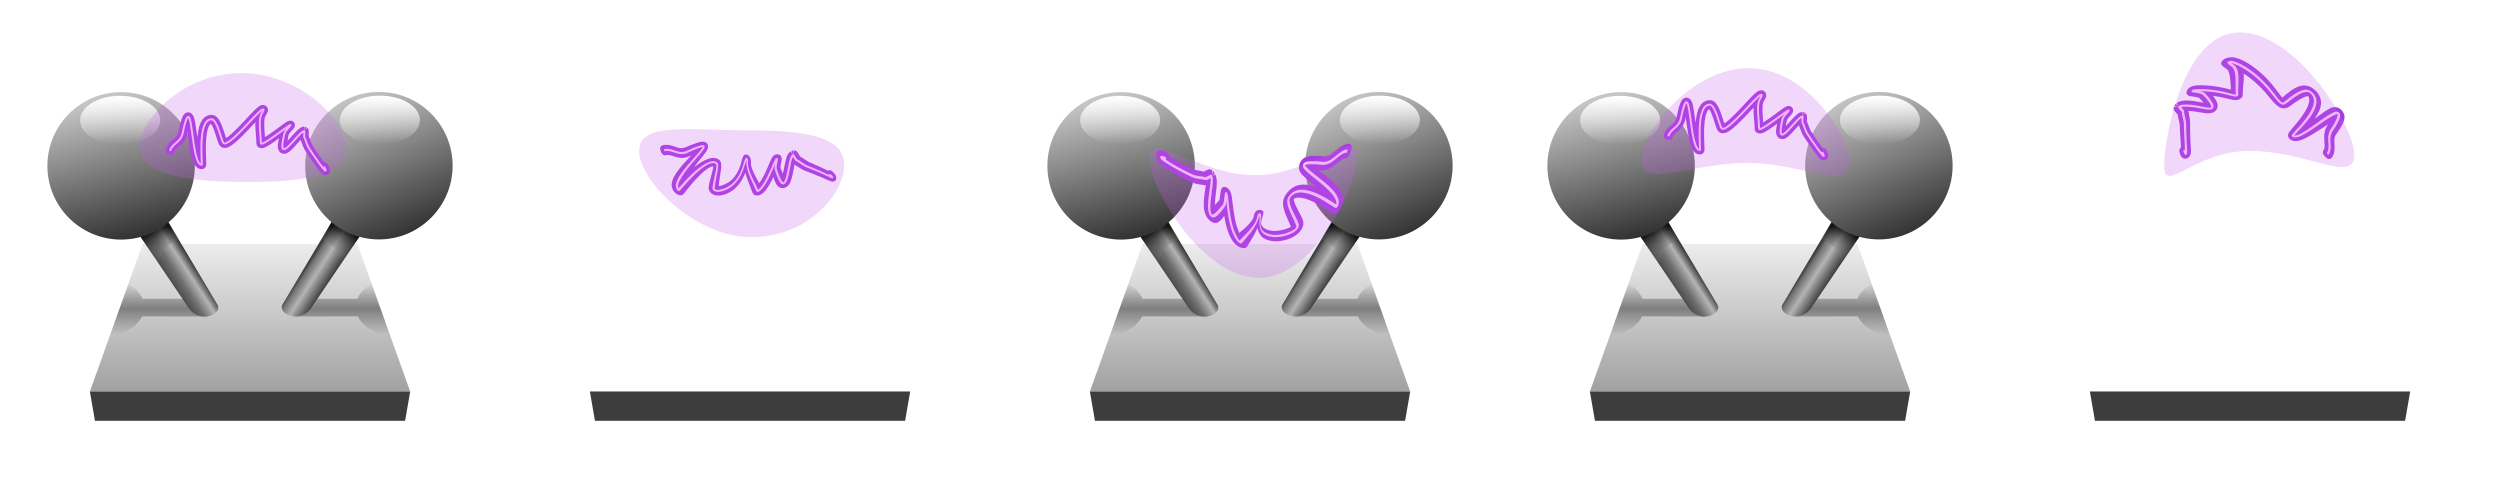 <?xml version="1.0" encoding="UTF-8" standalone="no"?>
<svg
   xmlns:dc="http://purl.org/dc/elements/1.1/"
   xmlns:cc="http://creativecommons.org/ns#"
   xmlns:rdf="http://www.w3.org/1999/02/22-rdf-syntax-ns#"
   xmlns:svg="http://www.w3.org/2000/svg"
   xmlns="http://www.w3.org/2000/svg"
   xmlns:xlink="http://www.w3.org/1999/xlink"
   version="1.1"
   id="svg12382"
   height="256"
   width="1280">
  <defs
     id="defs12384">
    <linearGradient
       id="linearGradient5933-9-7-33">
      <stop
         id="stop5935-7-70-6"
         offset="0"
         style="stop-color:#ebebeb;stop-opacity:1" />
      <stop
         id="stop5937-7-5-0"
         offset="1"
         style="stop-color:#a2a2a2;stop-opacity:1" />
    </linearGradient>
    <linearGradient
       id="linearGradient5945-4-10-1">
      <stop
         id="stop5947-8-92-80"
         offset="0"
         style="stop-color:#323232;stop-opacity:1;" />
      <stop
         id="stop5949-3-13-7"
         offset="1"
         style="stop-color:#323232;stop-opacity:0" />
    </linearGradient>
    <linearGradient
       id="linearGradient5908-1-8-7">
      <stop
         id="stop5910-0-0-2"
         offset="0"
         style="stop-color:#3e3e3e;stop-opacity:1;" />
      <stop
         style="stop-color:#b4b4b4;stop-opacity:1"
         offset="0.27"
         id="stop5918-8-5-8" />
      <stop
         style="stop-color:#6f6f6f;stop-opacity:1"
         offset="0.595"
         id="stop5916-7-85-9" />
      <stop
         id="stop5912-7-4-5"
         offset="1"
         style="stop-color:#3e3e3e;stop-opacity:1" />
    </linearGradient>
    <linearGradient
       id="linearGradient5925-4-03-6">
      <stop
         id="stop5927-22-42-7"
         offset="0"
         style="stop-color:#000000;stop-opacity:1" />
      <stop
         id="stop5929-9-16-3"
         offset="1"
         style="stop-color:#b4b4b4;stop-opacity:0" />
    </linearGradient>
    <linearGradient
       id="linearGradient5380-7-9-2">
      <stop
         id="stop5382-6-9-7"
         offset="0"
         style="stop-color:#343434;stop-opacity:1" />
      <stop
         id="stop5384-65-5-1"
         offset="1"
         style="stop-color:#c5c5c5;stop-opacity:1" />
    </linearGradient>
    <linearGradient
       id="linearGradient5898-1-9-4">
      <stop
         id="stop5900-4-2-1"
         offset="0"
         style="stop-color:#ffffff;stop-opacity:1" />
      <stop
         id="stop5902-7-8-4"
         offset="1"
         style="stop-color:#ffffff;stop-opacity:0" />
    </linearGradient>
    <linearGradient
       id="linearGradient5908-5-1-1-8">
      <stop
         id="stop5910-6-1-6-5"
         offset="0"
         style="stop-color:#3e3e3e;stop-opacity:1;" />
      <stop
         style="stop-color:#b4b4b4;stop-opacity:1"
         offset="0.536"
         id="stop5918-1-8-9-96" />
      <stop
         style="stop-color:#6f6f6f;stop-opacity:1"
         offset="0.884"
         id="stop5916-9-0-6-7" />
      <stop
         id="stop5912-0-1-5-9"
         offset="1"
         style="stop-color:#3e3e3e;stop-opacity:1" />
    </linearGradient>
    <linearGradient
       id="linearGradient5925-5-4-5-5">
      <stop
         id="stop5927-2-5-8-9"
         offset="0"
         style="stop-color:#000000;stop-opacity:1" />
      <stop
         id="stop5929-0-2-4-6"
         offset="1"
         style="stop-color:#b4b4b4;stop-opacity:0" />
    </linearGradient>
    <linearGradient
       id="linearGradient5380-6-3-3-8">
      <stop
         id="stop5382-9-8-1-8"
         offset="0"
         style="stop-color:#343434;stop-opacity:1" />
      <stop
         id="stop5384-6-1-6-3"
         offset="1"
         style="stop-color:#c5c5c5;stop-opacity:1" />
    </linearGradient>
    <linearGradient
       id="linearGradient5898-5-7-0-6">
      <stop
         id="stop5900-7-5-6-7"
         offset="0"
         style="stop-color:#ffffff;stop-opacity:1" />
      <stop
         id="stop5902-9-9-9-6"
         offset="1"
         style="stop-color:#ffffff;stop-opacity:0" />
    </linearGradient>
    <linearGradient
       y2="159.345"
       x2="98.641"
       y1="81.56"
       x1="98.641"
       gradientTransform="matrix(1,0,0,0.943,-198.84,159.067)"
       gradientUnits="userSpaceOnUse"
       id="linearGradient14718"
       xlink:href="#linearGradient5933-9-7-33" />
    <linearGradient
       y2="104.187"
       x2="56"
       y1="117.562"
       x1="56"
       spreadMethod="reflect"
       gradientTransform="translate(28.017,40.438)"
       gradientUnits="userSpaceOnUse"
       id="linearGradient14720"
       xlink:href="#linearGradient5945-4-10-1" />
    <linearGradient
       y2="102.066"
       x2="56.215"
       y1="93.227"
       x1="69.839"
       gradientTransform="translate(-198.84,149.943)"
       gradientUnits="userSpaceOnUse"
       id="linearGradient14722"
       xlink:href="#linearGradient5908-1-8-7" />
    <linearGradient
       y2="90.876"
       x2="59.863"
       y1="77.429"
       x1="53.877"
       gradientTransform="translate(-198.84,149.943)"
       gradientUnits="userSpaceOnUse"
       id="linearGradient14724"
       xlink:href="#linearGradient5925-4-03-6" />
    <linearGradient
       gradientTransform="translate(-217.597,146.677)"
       y2="13.266"
       x2="42.748"
       y1="83.266"
       x1="61.201"
       gradientUnits="userSpaceOnUse"
       id="linearGradient14726"
       xlink:href="#linearGradient5380-7-9-2" />
    <linearGradient
       gradientTransform="translate(-209.85,143.568)"
       y2="39.75"
       x2="44.5"
       y1="15.5"
       x1="44.25"
       gradientUnits="userSpaceOnUse"
       id="linearGradient14728"
       xlink:href="#linearGradient5898-1-9-4" />
    <linearGradient
       y2="104.187"
       x2="56"
       y1="117.562"
       x1="56"
       spreadMethod="reflect"
       gradientTransform="matrix(-1,0,0,1,227.92,40.438)"
       gradientUnits="userSpaceOnUse"
       id="linearGradient14730"
       xlink:href="#linearGradient5945-4-10-1" />
    <linearGradient
       y2="97.066"
       x2="71.965"
       y1="104.727"
       x1="60.089"
       gradientTransform="matrix(-1,0,0,1,1.125,149.856)"
       gradientUnits="userSpaceOnUse"
       id="linearGradient14732"
       xlink:href="#linearGradient5908-5-1-1-8" />
    <linearGradient
       y2="90.876"
       x2="59.863"
       y1="77.429"
       x1="53.877"
       gradientTransform="matrix(-1,0,0,1,1.125,149.856)"
       gradientUnits="userSpaceOnUse"
       id="linearGradient14734"
       xlink:href="#linearGradient5925-5-4-5-5" />
    <linearGradient
       gradientTransform="translate(-19.883,146.59)"
       y2="11.852"
       x2="66.789"
       y1="82.206"
       x1="37.513"
       gradientUnits="userSpaceOnUse"
       id="linearGradient14736"
       xlink:href="#linearGradient5380-6-3-3-8" />
    <linearGradient
       gradientTransform="translate(-12.136,143.481)"
       y2="39.75"
       x2="44.5"
       y1="15.5"
       x1="44.25"
       gradientUnits="userSpaceOnUse"
       id="linearGradient14738"
       xlink:href="#linearGradient5898-5-7-0-6" />
    <filter
       color-interpolation-filters="sRGB"
       height="1.519"
       y="-0.26"
       width="1.276"
       x="-0.138"
       id="filter15581">
      <feGaussianBlur
         id="feGaussianBlur15583"
         stdDeviation="6.027" />
    </filter>
    <filter
       height="1.519"
       y="-0.26"
       width="1.276"
       x="-0.138"
       id="filter15581-5"
       color-interpolation-filters="sRGB">
      <feGaussianBlur
         id="feGaussianBlur15583-7"
         stdDeviation="6.027" />
    </filter>
  </defs>
  <g
     transform="translate(1.4404297e-6,1.5258789e-5)"
     style="display:none"
     id="layer2">
    <rect
       transform="translate(226.857,-109.505)"
       y="109.505"
       x="-226.857"
       height="256"
       width="256"
       id="rect10559"
       style="fill:#8ae234;stroke:none" />
    <rect
       transform="translate(226.857,-109.505)"
       y="109.505"
       x="285.143"
       height="256"
       width="256"
       id="rect10559-4"
       style="fill:#8ae234;stroke:none" />
    <rect
       transform="translate(226.857,-109.505)"
       y="109.505"
       x="29.143"
       height="256"
       width="256"
       id="rect10559-1"
       style="fill:#8ae234;stroke:none" />
    <rect
       y="-1.1357339e-05"
       x="768"
       height="256"
       width="256"
       id="rect10559-4-5"
       style="fill:#8ae234;stroke:none" />
    <rect
       y="-1.5258789e-05"
       x="1024"
       height="256"
       width="256"
       id="rect10559-1-5"
       style="fill:#8ae234;stroke:none" />
    <rect
       y="-374"
       x="972"
       height="128"
       width="128"
       id="rect28184"
       style="color:#000000;display:inline;overflow:visible;visibility:visible;fill:#d33781;fill-opacity:1;fill-rule:nonzero;stroke:none;stroke-width:1;marker:none;enable-background:accumulate" />
  </g>
  <g
     style="display:inline"
     transform="translate(226.857,-109.505)"
     id="layer1">
    <path
       transform="matrix(1.063,0,0,1.063,995.77,-241.562)"
       d="m 105.219,2 c 0,0 -0.152,0.03 -0.156,0.031 -0.006,0.002 -0.024,-0.003 -0.031,0 -0.015,0.006 -0.04,0.023 -0.062,0.031 -0.045,0.017 -0.051,0.004 -0.219,0.094 -0.1,0.054 -0.281,0.218 -0.281,0.219 -0.263,0.239 -0.491,0.558 -0.188,0.188 -0.052,0.064 -0.083,0.127 -0.125,0.188 -0.077,0.11 -0.176,0.244 -0.281,0.406 -0.189,0.292 -0.49,0.727 -0.844,1.281 -0.683,1.069 -1.591,2.488 -2.562,3.906 -0.972,1.419 -2.014,2.843 -2.875,3.844 -0.435,0.506 -0.832,0.91 -1.094,1.125 -0.055,0.045 -0.082,0.066 -0.125,0.094 -0.426,-0.034 -0.98,-0.225 -1.594,-0.75 C 94.111,12.083 93.432,11.24 92.812,10.375 92.199,9.518 91.677,8.637 91.188,7.938 90.931,7.57 90.685,7.262 90.406,7 90.332,6.93 90.02,6.657 89.625,6.531 89.282,6.422 89.018,6.441 88.75,6.5 88.482,6.559 88.213,6.662 87.938,6.938 87.287,7.588 87.084,8.401 86.969,9.156 86.848,9.947 86.834,10.811 86.812,11.75 c -0.014,0.623 -0.025,1.328 -0.031,2 -0.556,-0.51 -1.049,-0.898 -2.062,-2.188 -0.046,-0.059 -0.149,-0.179 -0.281,-0.281 -0.195,-0.151 -0.197,-0.117 -0.25,-0.125 -0.013,-0.002 -0.052,-0.031 -0.062,-0.031 -0.016,-0.008 -0.05,-0.025 -0.062,-0.031 -0.005,-4.88e-4 -0.025,-0.03 -0.031,-0.031 -0.031,-0.009 -0.045,0.004 -0.062,0 -0.009,-0.002 -0.027,9.19e-4 -0.031,0 0.002,3.82e-4 -0.031,0 -0.031,0 L 83.812,11.594 83.594,12 l 0.188,-1 c -4.28e-4,-8.4e-5 -0.468,-0.031 -0.469,-0.031 -2.05e-4,2.7e-5 -0.117,0.023 -0.156,0.031 -0.02,0.004 -0.047,0.028 -0.062,0.031 l 0.188,1 -0.438,-0.938 c 0,0 -0.185,0.123 -0.188,0.125 -0.012,0.009 -0.047,0.019 -0.062,0.031 -0.031,0.024 -0.094,0.094 -0.094,0.094 a 1.031,1.031 0 0 0 -0.031,0 c -3.75e-4,3.24e-4 -0.01,-0.008 -0.188,0.219 -0.126,0.161 -0.267,0.36 -0.312,0.656 -0.004,0.027 0.002,0.036 0,0.062 0.001,-0.007 -0.028,0.096 -0.031,0.344 -0.002,0.13 -0.004,0.331 0,0.562 0.007,0.455 0.029,1.007 0,1.656 -0.029,0.66 -0.271,1.294 -0.406,2 -0.196,-0.287 -0.331,-0.428 -0.531,-0.75 -0.546,-0.876 -1.073,-1.836 -1.469,-2.562 -0.208,-0.382 -0.402,-0.689 -0.5,-0.875 -0.017,-0.033 -0.048,-0.064 -0.062,-0.094 5.71e-4,0.002 -0.018,-0.057 -0.031,-0.094 -0.011,-0.022 -0.017,-0.035 -0.031,-0.062 -0.012,-0.038 0.025,-0.019 -0.031,-0.125 -0.022,-0.041 -0.013,1.7e-5 -0.031,-0.031 -0.025,-0.044 -0.012,7.48e-4 -0.031,-0.031 -7.2e-5,-1.18e-4 -0.013,-0.037 -0.031,-0.062 -0.025,-0.038 -0.014,-0.007 -0.031,-0.031 -0.017,-0.023 -0.023,-0.021 -0.031,-0.031 -0.004,-0.002 0.003,-0.031 0,-0.031 -0.009,-0.009 -0.026,-0.028 -0.031,-0.031 -0.024,-0.025 -0.054,-0.023 -0.062,-0.031 -0.018,-0.019 -0.02,-0.051 -0.031,-0.062 -0.009,-0.009 -0.022,0.009 -0.031,0 -0.008,-0.008 -0.023,-0.023 -0.031,-0.031 -0.248,-0.24 -0.596,-0.49 -1.156,-0.469 -0.446,0.017 -0.82,0.195 -1.062,0.406 -0.331,0.29 -0.493,0.667 -0.562,0.812 -0.207,0.43 -0.398,0.925 -0.594,1.562 -0.388,1.261 -0.796,2.964 -1.344,4.719 -0.547,1.754 -1.246,3.586 -1.969,5.031 -0.399,0.797 -0.759,1.038 -1.156,1.5 C 70.334,24.103 70.003,22.049 69.688,20 69.373,17.956 69.067,15.888 68.781,14.344 68.636,13.56 68.487,12.914 68.312,12.406 68.248,12.218 68.148,11.841 67.844,11.5 67.695,11.333 67.269,10.991 66.75,10.938 c -0.632,-0.065 -1.005,0.192 -1.312,0.5 -2.014,2.014 -2.545,4.923 -3.125,7.594 -0.579,2.667 -1.244,5.132 -2.438,6.406 a 1.031,1.031 0 0 0 0.062,1.469 l 0.75,0.688 A 1.031,1.031 0 0 0 62.125,27.562 c 2.036,-2.173 2.577,-5.206 3.156,-7.875 0.23,-1.059 0.49,-2.02 0.781,-2.906 0.186,1.183 0.351,2.312 0.562,3.688 0.32,2.075 0.679,4.148 1.094,5.75 0.206,0.797 0.415,1.491 0.75,2.094 0.18,0.323 0.472,0.658 0.844,0.906 0.572,0.382 1.192,0.498 1.875,0.156 1.574,-0.787 2.59,-2.336 3.438,-4.031 0.852,-1.705 1.492,-3.67 2.062,-5.5 0.407,-1.304 0.728,-2.318 1.031,-3.344 0.238,0.413 0.424,0.764 0.688,1.188 0.591,0.949 1.181,1.871 1.844,2.562 0.307,0.32 0.713,0.705 1.344,0.906 0.396,0.126 0.869,0.128 1.312,-0.062 0.49,-0.21 0.803,-0.574 0.969,-0.906 0.652,-1.303 0.873,-2.713 1,-4 0.194,0.195 0.463,0.514 0.625,0.656 0.679,0.594 0.88,0.689 1.406,1.719 l -0.031,0 0.844,1.688 a 1.031,1.031 0 0 0 1.969,-0.406 l 0.094,-1.875 c 0.103,-2.095 0.053,-4.337 0.094,-6.125 0.003,-0.139 0.027,-0.211 0.031,-0.344 0.159,0.233 0.232,0.381 0.406,0.625 0.697,0.974 1.551,2.006 2.531,2.844 0.981,0.838 2.19,1.565 3.656,1.562 0.878,-0.002 1.509,-0.467 1.969,-0.844 0.482,-0.395 0.962,-0.88 1.469,-1.469 1.004,-1.167 2.062,-2.665 3.062,-4.125 0.873,-1.275 1.635,-2.456 2.281,-3.469 0.053,0.39 0.131,0.701 0.156,1.156 0.05,0.89 0.059,1.835 0.125,2.75 0.065,0.906 0.143,1.818 0.562,2.656 0.33,0.66 0.934,1.131 1.781,1.125 0.607,-0.004 1.114,-0.24 1.469,-0.469 0.715,-0.461 1.257,-1.096 1.844,-1.688 0.273,-0.275 0.513,-0.486 0.781,-0.75 -0.031,0.675 -0.057,1.275 -0.094,2.031 -0.063,1.279 -0.122,2.59 -0.125,3.656 -0.002,0.517 -0.01,0.997 0.031,1.438 0.016,0.168 0.033,0.373 0.094,0.625 0.05,0.204 0.248,0.623 0.531,0.906 2.6e-4,2.59e-4 0.008,0.039 0.031,0.062 0.012,0.012 0.022,0.022 0.031,0.031 0.005,0.005 0.028,-0.004 0.031,0 0.001,0.002 -0.004,0.027 0,0.031 a 1.031,1.031 0 0 0 0.219,0.156 c 3.4e-4,1.86e-4 0.016,0.006 0.062,0.031 0.046,0.025 0.012,0.051 0.281,0.125 0.337,0.093 0.705,0.022 0.5,0.031 0.196,-0.009 0.431,-0.091 0.438,-0.094 0.068,-0.024 0.14,-0.027 0.312,-0.125 0.193,-0.11 0.276,-0.193 0.312,-0.219 0.206,-0.146 0.418,-0.32 0.688,-0.531 0.541,-0.423 1.287,-0.99 2,-1.562 0.492,-0.395 0.931,-0.751 1.375,-1.094 0.016,0.875 -0.017,1.918 0.312,3.031 l 0,0.031 0.312,1.031 a 1.031,1.031 0 0 0 1.875,0.25 l 0.594,-0.969 c 0.625,-1.014 1.058,-1.565 1.344,-1.875 0.286,-0.31 0.372,-0.362 0.594,-0.469 0.182,-0.088 0.661,-0.427 0.969,-0.594 0.711,2.932 1.246,6.542 1.25,7.625 2e-5,0.005 0,0.026 0,0.031 -0.036,1.243 0.028,2.174 0.156,2.906 0.055,0.314 0.089,0.666 0.312,1.094 0.239,0.457 0.642,0.827 1.188,1 0.594,0.189 1.171,0.042 1.531,-0.156 0.289,-0.159 0.562,-0.384 0.812,-0.656 0.448,-0.486 0.769,-1.031 1.125,-1.625 0.72,-1.203 1.471,-2.705 2.188,-4.125 0.186,1.127 0.298,2.363 0.625,3.312 0.739,2.147 2.097,3.97 4.406,5.125 a 1.031,1.031 0 0 0 1.406,-0.469 l 0.438,-0.875 A 1.031,1.031 0 0 0 139.688,29.125 c -1.673,-0.836 -2.342,-1.737 -2.906,-3.375 -0.557,-1.617 -0.815,-3.95 -1.25,-6.969 l -0.188,-1.25 a 1.031,1.031 0 0 0 -1.875,-0.438 L 132.75,18.125 c -0.688,0.965 -1.354,2.314 -2.094,3.781 -0.56,1.109 -1.101,2.134 -1.625,3.094 0,-2.109 -0.671,-7.082 -1.844,-10.594 l -0.25,-0.75 a 1.031,1.031 0 0 0 -1.688,-0.438 l -0.531,0.531 -0.031,0 c -1.182,1.091 -1.384,0.988 -2.25,1.406 -0.276,0.134 -0.506,0.546 -0.75,0.75 -0.025,-0.452 -0.074,-0.912 -0.219,-1.375 -0.081,-0.257 -0.227,-0.638 -0.562,-0.969 -0.389,-0.383 -0.846,-0.594 -1.406,-0.594 -0.369,0 -0.851,0.222 -0.844,0.219 -0.243,0.124 -0.334,0.192 -0.375,0.219 -0.197,0.129 -0.51,0.342 -0.844,0.594 -0.617,0.464 -1.327,1.029 -2.031,1.594 -0.201,0.161 -0.337,0.28 -0.531,0.438 0.022,-0.772 0.051,-1.524 0.094,-2.406 0.062,-1.272 0.127,-2.563 0.156,-3.531 0.015,-0.492 0.015,-0.883 0,-1.219 a 1.031,1.031 0 0 0 0,-0.031 c -0.005,-0.116 -0.007,-0.29 -0.062,-0.562 -0.054,-0.264 -0.135,-0.369 -0.188,-0.469 -0.034,-0.065 -0.204,-0.323 -0.375,-0.469 -0.288,-0.245 -0.553,-0.375 -1,-0.375 -1.137,0 -1.902,0.678 -2.531,1.219 -0.676,0.581 -1.303,1.268 -1.875,1.844 -0.189,0.19 -0.288,0.24 -0.469,0.406 -0.004,-0.047 0.003,-0.045 0,-0.094 -0.056,-0.779 -0.07,-1.769 -0.125,-2.75 -0.055,-0.975 -0.132,-1.958 -0.406,-2.906 -0.279,-0.964 -0.825,-2.022 -1.906,-2.562 0,0 -0.278,-0.062 -0.281,-0.062 -0.009,-0.002 -0.016,-0.028 -0.031,-0.031 -0.03,-0.006 -0.086,0.008 -0.125,0 -0.039,-0.008 -0.064,-0.025 -0.094,-0.031 -0.015,-0.003 -0.022,0.002 -0.031,0 l -0.219,1 -0.188,-1 z"
       id="path6138-8-2"
       style="font-size:medium;font-style:normal;font-variant:normal;font-weight:normal;font-stretch:normal;text-indent:0;text-align:start;text-decoration:none;line-height:normal;letter-spacing:normal;word-spacing:normal;text-transform:none;direction:ltr;block-progression:tb;writing-mode:lr-tb;text-anchor:start;baseline-shift:baseline;color:#000000;fill:#a73ae1;fill-opacity:1;stroke:none;stroke-width:1px;marker:none;visibility:visible;display:inline;overflow:visible;enable-background:accumulate;font-family:Sans;-inkscape-font-specification:Sans" />
    <path
       transform="matrix(1.063,0,0,1.063,995.77,-241.562)"
       d="m 105.219,2 c 0,0 -0.152,0.03 -0.156,0.031 -0.006,0.002 -0.024,-0.003 -0.031,0 -0.015,0.006 -0.04,0.023 -0.062,0.031 -0.045,0.017 -0.051,0.004 -0.219,0.094 -0.1,0.054 -0.281,0.218 -0.281,0.219 -0.263,0.239 -0.491,0.558 -0.188,0.188 -0.052,0.064 -0.083,0.127 -0.125,0.188 -0.077,0.11 -0.176,0.244 -0.281,0.406 -0.189,0.292 -0.49,0.727 -0.844,1.281 -0.683,1.069 -1.591,2.488 -2.562,3.906 -0.972,1.419 -2.014,2.843 -2.875,3.844 -0.435,0.506 -0.832,0.91 -1.094,1.125 -0.055,0.045 -0.082,0.066 -0.125,0.094 -0.426,-0.034 -0.98,-0.225 -1.594,-0.75 C 94.111,12.083 93.432,11.24 92.812,10.375 92.199,9.518 91.677,8.637 91.188,7.938 90.931,7.57 90.685,7.262 90.406,7 90.332,6.93 90.02,6.657 89.625,6.531 89.282,6.422 89.018,6.441 88.75,6.5 88.482,6.559 88.213,6.662 87.938,6.938 87.287,7.588 87.084,8.401 86.969,9.156 86.848,9.947 86.834,10.811 86.812,11.75 c -0.014,0.623 -0.025,1.328 -0.031,2 -0.556,-0.51 -1.049,-0.898 -2.062,-2.188 -0.046,-0.059 -0.149,-0.179 -0.281,-0.281 -0.195,-0.151 -0.197,-0.117 -0.25,-0.125 -0.013,-0.002 -0.052,-0.031 -0.062,-0.031 -0.016,-0.008 -0.05,-0.025 -0.062,-0.031 -0.005,-4.88e-4 -0.025,-0.03 -0.031,-0.031 -0.031,-0.009 -0.045,0.004 -0.062,0 -0.009,-0.002 -0.027,9.19e-4 -0.031,0 0.002,3.82e-4 -0.031,0 -0.031,0 L 83.812,11.594 83.594,12 l 0.188,-1 c -4.28e-4,-8.4e-5 -0.468,-0.031 -0.469,-0.031 -2.05e-4,2.7e-5 -0.117,0.023 -0.156,0.031 -0.02,0.004 -0.047,0.028 -0.062,0.031 l 0.188,1 -0.438,-0.938 c 0,0 -0.185,0.123 -0.188,0.125 -0.012,0.009 -0.047,0.019 -0.062,0.031 -0.031,0.024 -0.094,0.094 -0.094,0.094 a 1.031,1.031 0 0 0 -0.031,0 c -3.75e-4,3.24e-4 -0.01,-0.008 -0.188,0.219 -0.126,0.161 -0.267,0.36 -0.312,0.656 -0.004,0.027 0.002,0.036 0,0.062 0.001,-0.007 -0.028,0.096 -0.031,0.344 -0.002,0.13 -0.004,0.331 0,0.562 0.007,0.455 0.029,1.007 0,1.656 -0.029,0.66 -0.271,1.294 -0.406,2 -0.196,-0.287 -0.331,-0.428 -0.531,-0.75 -0.546,-0.876 -1.073,-1.836 -1.469,-2.562 -0.208,-0.382 -0.402,-0.689 -0.5,-0.875 -0.017,-0.033 -0.048,-0.064 -0.062,-0.094 5.71e-4,0.002 -0.018,-0.057 -0.031,-0.094 -0.011,-0.022 -0.017,-0.035 -0.031,-0.062 -0.012,-0.038 0.025,-0.019 -0.031,-0.125 -0.022,-0.041 -0.013,1.7e-5 -0.031,-0.031 -0.025,-0.044 -0.012,7.48e-4 -0.031,-0.031 -7.2e-5,-1.18e-4 -0.013,-0.037 -0.031,-0.062 -0.025,-0.038 -0.014,-0.007 -0.031,-0.031 -0.017,-0.023 -0.023,-0.021 -0.031,-0.031 -0.004,-0.002 0.003,-0.031 0,-0.031 -0.009,-0.009 -0.026,-0.028 -0.031,-0.031 -0.024,-0.025 -0.054,-0.023 -0.062,-0.031 -0.018,-0.019 -0.02,-0.051 -0.031,-0.062 -0.009,-0.009 -0.022,0.009 -0.031,0 -0.008,-0.008 -0.023,-0.023 -0.031,-0.031 -0.248,-0.24 -0.596,-0.49 -1.156,-0.469 -0.446,0.017 -0.82,0.195 -1.062,0.406 -0.331,0.29 -0.493,0.667 -0.562,0.812 -0.207,0.43 -0.398,0.925 -0.594,1.562 -0.388,1.261 -0.796,2.964 -1.344,4.719 -0.547,1.754 -1.246,3.586 -1.969,5.031 -0.399,0.797 -0.759,1.038 -1.156,1.5 C 70.334,24.103 70.003,22.049 69.688,20 69.373,17.956 69.067,15.888 68.781,14.344 68.636,13.56 68.487,12.914 68.312,12.406 68.248,12.218 68.148,11.841 67.844,11.5 67.695,11.333 67.269,10.991 66.75,10.938 c -0.632,-0.065 -1.005,0.192 -1.312,0.5 -2.014,2.014 -2.545,4.923 -3.125,7.594 -0.579,2.667 -1.244,5.132 -2.438,6.406 a 1.031,1.031 0 0 0 0.062,1.469 l 0.75,0.688 A 1.031,1.031 0 0 0 62.125,27.562 c 2.036,-2.173 2.577,-5.206 3.156,-7.875 0.23,-1.059 0.49,-2.02 0.781,-2.906 0.186,1.183 0.351,2.312 0.562,3.688 0.32,2.075 0.679,4.148 1.094,5.75 0.206,0.797 0.415,1.491 0.75,2.094 0.18,0.323 0.472,0.658 0.844,0.906 0.572,0.382 1.192,0.498 1.875,0.156 1.574,-0.787 2.59,-2.336 3.438,-4.031 0.852,-1.705 1.492,-3.67 2.062,-5.5 0.407,-1.304 0.728,-2.318 1.031,-3.344 0.238,0.413 0.424,0.764 0.688,1.188 0.591,0.949 1.181,1.871 1.844,2.562 0.307,0.32 0.713,0.705 1.344,0.906 0.396,0.126 0.869,0.128 1.312,-0.062 0.49,-0.21 0.803,-0.574 0.969,-0.906 0.652,-1.303 0.873,-2.713 1,-4 0.194,0.195 0.463,0.514 0.625,0.656 0.679,0.594 0.88,0.689 1.406,1.719 l -0.031,0 0.844,1.688 a 1.031,1.031 0 0 0 1.969,-0.406 l 0.094,-1.875 c 0.103,-2.095 0.053,-4.337 0.094,-6.125 0.003,-0.139 0.027,-0.211 0.031,-0.344 0.159,0.233 0.232,0.381 0.406,0.625 0.697,0.974 1.551,2.006 2.531,2.844 0.981,0.838 2.19,1.565 3.656,1.562 0.878,-0.002 1.509,-0.467 1.969,-0.844 0.482,-0.395 0.962,-0.88 1.469,-1.469 1.004,-1.167 2.062,-2.665 3.062,-4.125 0.873,-1.275 1.635,-2.456 2.281,-3.469 0.053,0.39 0.131,0.701 0.156,1.156 0.05,0.89 0.059,1.835 0.125,2.75 0.065,0.906 0.143,1.818 0.562,2.656 0.33,0.66 0.934,1.131 1.781,1.125 0.607,-0.004 1.114,-0.24 1.469,-0.469 0.715,-0.461 1.257,-1.096 1.844,-1.688 0.273,-0.275 0.513,-0.486 0.781,-0.75 -0.031,0.675 -0.057,1.275 -0.094,2.031 -0.063,1.279 -0.122,2.59 -0.125,3.656 -0.002,0.517 -0.01,0.997 0.031,1.438 0.016,0.168 0.033,0.373 0.094,0.625 0.05,0.204 0.248,0.623 0.531,0.906 2.6e-4,2.59e-4 0.008,0.039 0.031,0.062 0.012,0.012 0.022,0.022 0.031,0.031 0.005,0.005 0.028,-0.004 0.031,0 0.001,0.002 -0.004,0.027 0,0.031 a 1.031,1.031 0 0 0 0.219,0.156 c 3.4e-4,1.86e-4 0.016,0.006 0.062,0.031 0.046,0.025 0.012,0.051 0.281,0.125 0.337,0.093 0.705,0.022 0.5,0.031 0.196,-0.009 0.431,-0.091 0.438,-0.094 0.068,-0.024 0.14,-0.027 0.312,-0.125 0.193,-0.11 0.276,-0.193 0.312,-0.219 0.206,-0.146 0.418,-0.32 0.688,-0.531 0.541,-0.423 1.287,-0.99 2,-1.562 0.492,-0.395 0.931,-0.751 1.375,-1.094 0.016,0.875 -0.017,1.918 0.312,3.031 l 0,0.031 0.312,1.031 a 1.031,1.031 0 0 0 1.875,0.25 l 0.594,-0.969 c 0.625,-1.014 1.058,-1.565 1.344,-1.875 0.286,-0.31 0.372,-0.362 0.594,-0.469 0.182,-0.088 0.661,-0.427 0.969,-0.594 0.711,2.932 1.246,6.542 1.25,7.625 2e-5,0.005 0,0.026 0,0.031 -0.036,1.243 0.028,2.174 0.156,2.906 0.055,0.314 0.089,0.666 0.312,1.094 0.239,0.457 0.642,0.827 1.188,1 0.594,0.189 1.171,0.042 1.531,-0.156 0.289,-0.159 0.562,-0.384 0.812,-0.656 0.448,-0.486 0.769,-1.031 1.125,-1.625 0.72,-1.203 1.471,-2.705 2.188,-4.125 0.186,1.127 0.298,2.363 0.625,3.312 0.739,2.147 2.097,3.97 4.406,5.125 a 1.031,1.031 0 0 0 1.406,-0.469 l 0.438,-0.875 A 1.031,1.031 0 0 0 139.688,29.125 c -1.673,-0.836 -2.342,-1.737 -2.906,-3.375 -0.557,-1.617 -0.815,-3.95 -1.25,-6.969 l -0.188,-1.25 a 1.031,1.031 0 0 0 -1.875,-0.438 L 132.75,18.125 c -0.688,0.965 -1.354,2.314 -2.094,3.781 -0.56,1.109 -1.101,2.134 -1.625,3.094 0,-2.109 -0.671,-7.082 -1.844,-10.594 l -0.25,-0.75 a 1.031,1.031 0 0 0 -1.688,-0.438 l -0.531,0.531 -0.031,0 c -1.182,1.091 -1.384,0.988 -2.25,1.406 -0.276,0.134 -0.506,0.546 -0.75,0.75 -0.025,-0.452 -0.074,-0.912 -0.219,-1.375 -0.081,-0.257 -0.227,-0.638 -0.562,-0.969 -0.389,-0.383 -0.846,-0.594 -1.406,-0.594 -0.369,0 -0.851,0.222 -0.844,0.219 -0.243,0.124 -0.334,0.192 -0.375,0.219 -0.197,0.129 -0.51,0.342 -0.844,0.594 -0.617,0.464 -1.327,1.029 -2.031,1.594 -0.201,0.161 -0.337,0.28 -0.531,0.438 0.022,-0.772 0.051,-1.524 0.094,-2.406 0.062,-1.272 0.127,-2.563 0.156,-3.531 0.015,-0.492 0.015,-0.883 0,-1.219 a 1.031,1.031 0 0 0 0,-0.031 c -0.005,-0.116 -0.007,-0.29 -0.062,-0.562 -0.054,-0.264 -0.135,-0.369 -0.188,-0.469 -0.034,-0.065 -0.204,-0.323 -0.375,-0.469 -0.288,-0.245 -0.553,-0.375 -1,-0.375 -1.137,0 -1.902,0.678 -2.531,1.219 -0.676,0.581 -1.303,1.268 -1.875,1.844 -0.189,0.19 -0.288,0.24 -0.469,0.406 -0.004,-0.047 0.003,-0.045 0,-0.094 -0.056,-0.779 -0.07,-1.769 -0.125,-2.75 -0.055,-0.975 -0.132,-1.958 -0.406,-2.906 -0.279,-0.964 -0.825,-2.022 -1.906,-2.562 0,0 -0.278,-0.062 -0.281,-0.062 -0.009,-0.002 -0.016,-0.028 -0.031,-0.031 -0.03,-0.006 -0.086,0.008 -0.125,0 -0.039,-0.008 -0.064,-0.025 -0.094,-0.031 -0.015,-0.003 -0.022,0.002 -0.031,0 l -0.219,1 -0.188,-1 z"
       id="path6138-8-8"
       style="font-size:medium;font-style:normal;font-variant:normal;font-weight:normal;font-stretch:normal;text-indent:0;text-align:start;text-decoration:none;line-height:normal;letter-spacing:normal;word-spacing:normal;text-transform:none;direction:ltr;block-progression:tb;writing-mode:lr-tb;text-anchor:start;baseline-shift:baseline;color:#000000;fill:#a73ae1;fill-opacity:1;stroke:none;stroke-width:1px;marker:none;visibility:visible;display:inline;overflow:visible;enable-background:accumulate;font-family:Sans;-inkscape-font-specification:Sans" />
    <g
       id="g16346">
      <path
         id="path14688"
         d="m -153.84,234.505 -27,75.438 82,0 82,0 -27,-75.438 -55,0 z"
         style="fill:url(#linearGradient14718);fill-opacity:1;stroke:none" />
      <path
         id="path14690"
         d="m -180.84,309.943 2.594,15 158.812,0 2.594,-15 z"
         style="fill:#3d3d3d;fill-opacity:1;stroke:none" />
      <path
         style="opacity:0.5;fill:url(#linearGradient14720);fill-opacity:1;stroke:none"
         d="M 65.688 145.479 L 56.283 171.754 C 63.959 171.066 70.27 167.194 72.719 162 L 105.094 162.031 L 98 153 L 72.969 153 C 71.7 149.953 69.11 147.327 65.688 145.479 z "
         transform="translate(-226.857,109.505)"
         id="path14692" />
      <path
         id="path14694"
         d="m -156.767,227.967 25.834,38.227 c 5.894,10 18.823,4.039 15.178,-1.104 l -26.517,-44.548 z"
         style="fill:url(#linearGradient14722);fill-opacity:1;stroke:none" />
      <path
         id="path14696"
         d="m -141.402,222.005 -14.938,6.656 10.719,15.844 c 1.664,-7.18 5.106,-10.4 10.156,-12.5 z"
         style="opacity:0.702;fill:url(#linearGradient14724);fill-opacity:1;stroke:none" />
      <circle
         id="path14698"
         style="color:#000000;display:inline;overflow:visible;visibility:visible;fill:url(#linearGradient14726);fill-opacity:1;fill-rule:nonzero;stroke:none;stroke-width:10;marker:none;enable-background:accumulate"
         cx="-164.85"
         cy="194.424"
         r="37.748" />
      <ellipse
         id="path14700"
         style="color:#000000;display:inline;overflow:visible;visibility:visible;fill:url(#linearGradient14728);fill-opacity:1;fill-rule:nonzero;stroke:none;stroke-width:10;marker:none;enable-background:accumulate"
         cx="-165.35"
         cy="171.068"
         rx="20.5"
         ry="12.5" />
      <path
         style="opacity:0.5;fill:url(#linearGradient14730);fill-opacity:1;stroke:none"
         d="M 190.33 145.432 C 186.867 147.282 184.247 149.928 182.969 153 L 157.938 153 L 150.844 162.031 L 183.219 162 C 185.679 167.216 192.033 171.101 199.754 171.764 L 190.33 145.432 z "
         transform="translate(-226.857,109.505)"
         id="path14702" />
      <path
         id="path14704"
         d="m -40.947,227.88 -25.834,38.227 c -5.894,10 -18.823,4.039 -15.178,-1.104 l 26.517,-44.548 z"
         style="fill:url(#linearGradient14732);fill-opacity:1;stroke:none" />
      <path
         id="path14706"
         d="m -56.312,221.919 14.938,6.656 -10.719,15.844 c -1.664,-7.18 -5.106,-10.4 -10.156,-12.5 z"
         style="opacity:0.702;fill:url(#linearGradient14734);fill-opacity:1;stroke:none" />
      <circle
         transform="scale(-1,1)"
         id="path14708"
         style="color:#000000;display:inline;overflow:visible;visibility:visible;fill:url(#linearGradient14736);fill-opacity:1;fill-rule:nonzero;stroke:none;stroke-width:10;marker:none;enable-background:accumulate"
         cx="32.864"
         cy="194.338"
         r="37.748" />
      <ellipse
         transform="scale(-1,1)"
         id="path14710"
         style="color:#000000;display:inline;overflow:visible;visibility:visible;fill:url(#linearGradient14738);fill-opacity:1;fill-rule:nonzero;stroke:none;stroke-width:10;marker:none;enable-background:accumulate"
         cx="32.364"
         cy="170.981"
         rx="20.5"
         ry="12.5" />
    </g>
    <g
       transform="translate(-258.558,14)"
       id="g14712">
      <path
         id="path14714"
         d="m 166.268,149.246 c -0.858,0 -1.505,0.44 -1.75,0.594 -0.352,0.221 -0.715,0.488 -1.094,0.812 -0.726,0.621 -1.555,1.407 -2.469,2.344 -1.83,1.875 -3.997,4.275 -6.188,6.562 -2.188,2.286 -4.436,4.464 -6.125,5.812 -0.543,0.434 -0.824,0.585 -1.188,0.812 -0.06,-0.182 -0.086,-0.285 -0.156,-0.5 -0.38,-1.171 -0.848,-2.658 -1.375,-4.156 -0.531,-1.509 -1.128,-3.033 -1.906,-4.344 -0.363,-0.611 -0.767,-1.272 -1.406,-1.844 -0.64,-0.573 -1.535,-1.031 -2.594,-1.031 -1.53,0 -2.947,0.639 -3.969,1.656 -1.009,1.005 -1.61,2.24 -2.062,3.5 -0.705,1.962 -0.999,4.215 -1.188,6.5 -0.153,-1.111 -0.359,-2.13 -0.5,-3.188 -0.241,-1.8 -0.483,-3.442 -0.75,-4.844 -0.26,-1.363 -0.43,-2.489 -1.188,-3.594 -0.143,-0.209 -0.463,-0.659 -1.031,-0.969 -0.691,-0.377 -1.285,-0.45 -2.031,-0.219 -1.026,0.318 -1.623,1.205 -1.906,1.719 -0.65,1.177 -1.109,2.747 -1.719,5.188 -0.625,2.502 -0.555,3.813 -1.656,5.281 -0.46,0.613 -1.478,1.404 -2.594,2.438 -1.114,1.033 -2.415,2.428 -2.875,4.469 a 1.786,1.786 0 0 0 1.375,2.156 l 1,0.219 a 1.786,1.786 0 0 0 2.125,-1.344 c 0.151,-0.671 0.624,-1.312 1.5,-2.125 0.869,-0.805 2.123,-1.717 3.156,-3.094 1.36,-1.813 1.719,-3.476 2,-5 0.019,0.143 0.043,0.23 0.062,0.375 0.476,3.565 0.985,7.777 1.781,11.25 0.398,1.735 0.852,3.254 1.531,4.562 0.336,0.647 0.75,1.317 1.375,1.875 0.633,0.565 1.531,0.969 2.5,0.969 0.538,0 0.952,-0.188 1.25,-0.375 0.298,-0.187 0.471,-0.324 0.719,-0.719 0.239,-0.381 0.361,-1.01 0.281,-0.688 0.077,-0.31 0.091,-0.58 0.094,-0.625 0.019,-0.317 0.008,-0.574 0,-0.906 -0.016,-0.673 -0.05,-1.568 -0.094,-2.656 -0.087,-2.148 -0.153,-5.045 -0.031,-7.844 0.121,-2.79 0.492,-5.551 1.125,-7.312 0.317,-0.883 0.683,-1.497 0.969,-1.781 0.179,-0.178 0.316,-0.152 0.438,-0.188 0.119,0.135 0.25,0.237 0.406,0.5 0.472,0.795 1.008,2.133 1.5,3.531 0.488,1.387 0.947,2.873 1.344,4.094 0.195,0.601 0.366,1.129 0.562,1.625 0.187,0.47 0.46,1.054 0.969,1.562 0.641,0.641 1.441,0.923 2.219,0.938 0.71,0.014 1.322,-0.173 1.812,-0.375 1.056,-0.434 1.998,-1.106 3,-1.906 2.02,-1.613 4.283,-3.871 6.531,-6.219 1.598,-1.669 3.005,-3.175 4.406,-4.656 -0.037,1.196 -0.01,2.4 0.062,3.594 0.162,2.661 0.469,5.294 0.469,7.031 0,1.058 0.349,1.869 1.5,2.406 0.759,0.354 1.624,0.228 1.938,0.156 0.873,-0.199 1.564,-0.586 2.344,-1.031 1.589,-0.907 3.495,-2.276 5.406,-3.656 0.141,-0.102 0.235,-0.18 0.375,-0.281 -0.149,0.823 -0.435,1.918 -0.5,2.562 -0.142,1.416 -0.233,2.659 0.5,3.875 0.469,0.779 1.209,1.319 2.156,1.438 0.76,0.095 1.454,-0.097 1.969,-0.344 0.919,-0.441 1.671,-1.103 2.438,-1.844 1.515,-1.463 3.101,-3.382 4.5,-4.906 0.517,1.162 1.017,2.972 1.875,4.688 0.427,0.853 1.212,1.965 2.312,3.594 1.108,1.64 2.442,3.563 3.656,5.219 1.206,1.644 2.106,2.926 3.062,3.781 0.154,0.138 0.316,0.261 0.5,0.375 -0.151,-0.093 0.758,0.423 1.469,0.375 0.548,-0.039 1.033,-0.214 1.5,-0.688 0.486,-0.493 0.565,-0.909 0.625,-1.188 0.078,-0.366 0.027,-0.929 0,-1.062 a 1.786,1.786 0 0 0 0,-0.031 c -0.16,-0.776 -0.478,-1.393 -0.969,-2.375 a 1.786,1.786 0 0 0 -1.781,-0.969 c -0.225,-0.268 -0.434,-0.475 -0.75,-0.906 -1.159,-1.581 -2.479,-3.49 -3.562,-5.094 -0.536,-0.793 -1.01,-1.524 -1.375,-2.094 -0.365,-0.57 -0.664,-1.109 -0.625,-1.031 -0.504,-1.008 -1.065,-2.803 -1.812,-4.469 -0.003,-0.015 0.003,-0.017 0,-0.031 -0.006,-0.029 0.005,-0.037 0,-0.062 7.2e-4,-0.206 0.02,-0.539 0.031,-0.938 0.01,-0.347 0.027,-0.735 0.031,-1.062 0.002,-0.144 0.005,-0.286 0,-0.438 -0.003,-0.075 -0.02,-0.088 -0.031,-0.156 -0.004,0.211 -0.022,0.477 0,0.344 0.021,-0.125 -0.035,-0.395 -0.062,-0.625 -0.007,-0.022 0.004,-0.081 0,-0.094 -0.015,-0.092 -0.002,-0.165 -0.031,-0.25 a 1.786,1.786 0 0 0 0,-0.031 c -0.128,-0.341 -0.165,-0.302 -0.125,-0.219 -0.156,-0.322 -0.128,-0.241 -0.156,-0.281 -0.019,-0.028 -0.064,-0.086 -0.094,-0.125 0,0 -0.01,-0.037 -0.031,-0.062 -0.042,-0.048 -0.091,-0.091 -0.094,-0.094 -0.003,-0.003 -0.029,0.002 -0.031,0 -0.005,-0.005 0.006,-0.025 0,-0.031 -0.012,-0.012 -0.047,-0.015 -0.062,-0.031 -0.016,-0.016 -0.019,-0.05 -0.031,-0.062 -0.006,-0.006 -0.026,0.005 -0.031,0 l -1.25,1.25 0.969,-1.5 c 0,0 -0.555,-0.248 -0.562,-0.25 -0.006,-0.001 -0.026,0.001 -0.031,0 -0.01,-0.002 -0.018,0.003 -0.031,0 -0.027,-0.006 -0.058,-0.023 -0.094,-0.031 -0.035,-0.008 -0.067,0.006 -0.094,0 -0.013,-0.003 -0.022,-0.029 -0.031,-0.031 -0.004,-9.6e-4 -0.027,8.9e-4 -0.031,0 l -0.375,1.75 0,-1.781 c -1.377,0 -2.296,0.773 -2.969,1.344 -0.726,0.617 -1.48,1.381 -2.25,2.219 -1.152,1.254 -2.264,2.501 -3.312,3.625 0.164,-0.997 0.249,-1.838 0.625,-3.344 -0.124,0.496 0.039,-0.052 0.25,-0.344 0.216,-0.299 0.563,-0.672 0.906,-1.062 0.346,-0.394 0.69,-0.776 0.969,-1.094 0.127,-0.145 0.275,-0.316 0.438,-0.531 0.076,-0.101 0.164,-0.223 0.25,-0.375 -0.191,0.336 0.312,-0.658 0.312,-1.188 0,-0.605 -0.137,-0.959 -0.469,-1.406 -0.356,-0.48 -0.699,-0.753 -1.344,-0.906 -0.57,-0.135 -1.463,0.141 -1.312,0.094 -0.37,0.117 -0.692,0.275 -0.969,0.438 -0.564,0.332 -1.159,0.741 -1.875,1.25 -1.453,1.032 -3.339,2.455 -5.219,3.812 -1.558,1.125 -2.958,2.037 -4.156,2.781 -0.106,-1.422 -0.193,-2.804 -0.281,-4.25 -0.151,-2.475 -0.078,-4.89 0.344,-6.156 -0.062,0.187 0.071,-0.131 0.25,-0.438 0.179,-0.307 0.414,-0.706 0.625,-1.094 0.184,-0.338 0.522,-0.895 0.594,-1.688 0.043,-0.477 -0.002,-1.305 -0.656,-2 -0.653,-0.695 -1.431,-0.812 -1.969,-0.812 z"
         style="color:#000000;font-style:normal;font-variant:normal;font-weight:normal;font-stretch:normal;font-size:medium;line-height:normal;font-family:Sans;-inkscape-font-specification:Sans;text-indent:0;text-align:start;text-decoration:none;text-decoration-line:none;letter-spacing:normal;word-spacing:normal;text-transform:none;direction:ltr;block-progression:tb;writing-mode:lr-tb;baseline-shift:baseline;text-anchor:start;display:inline;overflow:visible;visibility:visible;fill:#a73ae1;fill-opacity:1;fill-rule:nonzero;stroke:none;stroke-width:1.063px;marker:none;enable-background:accumulate" />
      <path
         id="path14716"
         d="m 166.255,151.032 c -0.327,0 -0.547,0.146 -0.812,0.312 -0.265,0.167 -0.549,0.377 -0.875,0.656 -0.652,0.558 -1.449,1.333 -2.344,2.25 -1.79,1.834 -3.973,4.25 -6.188,6.562 -2.214,2.313 -4.465,4.518 -6.281,5.969 -0.908,0.725 -1.708,1.283 -2.312,1.531 -0.302,0.124 -0.555,0.159 -0.719,0.156 -0.164,-0.003 -0.235,-0.048 -0.312,-0.125 0.011,0.011 -0.162,-0.246 -0.312,-0.625 -0.151,-0.379 -0.309,-0.881 -0.5,-1.469 -0.382,-1.175 -0.858,-2.658 -1.375,-4.125 -0.517,-1.467 -1.089,-2.918 -1.75,-4.031 -0.331,-0.557 -0.662,-1.048 -1.062,-1.406 -0.4,-0.358 -0.88,-0.594 -1.406,-0.594 -1.069,0 -2.005,0.414 -2.719,1.125 -0.714,0.711 -1.218,1.71 -1.625,2.844 -0.815,2.267 -1.154,5.196 -1.281,8.125 -0.128,2.929 -0.057,5.849 0.031,8.031 0.044,1.091 0.079,2.001 0.094,2.625 0.003,0.128 -3.3e-4,0.179 0,0.281 -0.074,-0.044 -0.138,-0.022 -0.219,-0.094 -0.241,-0.216 -0.507,-0.563 -0.75,-1.031 -0.487,-0.937 -0.91,-2.349 -1.281,-3.969 -0.743,-3.24 -1.27,-7.41 -1.75,-11 -0.24,-1.795 -0.465,-3.42 -0.719,-4.75 -0.253,-1.33 -0.481,-2.318 -0.906,-2.938 -0.106,-0.155 -0.222,-0.306 -0.406,-0.406 -0.184,-0.1 -0.446,-0.128 -0.656,-0.062 -0.42,0.13 -0.636,0.442 -0.875,0.875 -0.478,0.865 -0.965,2.361 -1.562,4.75 -0.567,2.266 -0.51,4.003 -1.938,5.906 -0.698,0.931 -1.791,1.74 -2.812,2.688 -1.022,0.947 -2.005,2.06 -2.344,3.562 l 1,0.219 c 0.271,-1.203 1.06,-2.131 2.031,-3.031 0.971,-0.901 2.117,-1.75 2.938,-2.844 1.608,-2.144 1.562,-4.124 2.094,-6.25 0.589,-2.356 1.093,-3.82 1.469,-4.5 0.161,-0.292 0.248,-0.33 0.25,-0.344 0.199,0.29 0.504,1.272 0.75,2.562 0.246,1.29 0.479,2.928 0.719,4.719 0.479,3.581 0.988,7.77 1.75,11.094 0.381,1.662 0.816,3.08 1.375,4.156 0.279,0.538 0.595,1.009 0.969,1.344 0.374,0.334 0.814,0.531 1.312,0.531 0.226,0 0.413,-0.161 0.469,-0.25 0.056,-0.089 0.05,-0.137 0.062,-0.188 0.025,-0.102 0.025,-0.181 0.031,-0.281 0.012,-0.2 0.008,-0.458 0,-0.781 -0.015,-0.647 -0.05,-1.538 -0.094,-2.625 -0.088,-2.174 -0.157,-5.089 -0.031,-7.969 0.125,-2.879 0.468,-5.755 1.219,-7.844 0.375,-1.044 0.844,-1.878 1.406,-2.438 0.562,-0.56 1.189,-0.844 2,-0.844 0.211,0 0.435,0.089 0.719,0.344 0.284,0.254 0.608,0.654 0.906,1.156 0.597,1.005 1.149,2.404 1.656,3.844 0.507,1.44 0.957,2.935 1.344,4.125 0.193,0.595 0.365,1.113 0.531,1.531 0.166,0.419 0.305,0.711 0.562,0.969 0.266,0.266 0.637,0.4 1,0.406 0.363,0.007 0.71,-0.092 1.094,-0.25 0.767,-0.315 1.616,-0.9 2.562,-1.656 1.893,-1.512 4.15,-3.739 6.375,-6.062 2.225,-2.324 4.417,-4.717 6.188,-6.531 0.885,-0.907 1.674,-1.667 2.281,-2.188 0.29,-0.248 0.525,-0.438 0.719,-0.562 -0.039,0.09 -0.037,0.114 -0.094,0.219 -0.323,0.593 -0.844,1.314 -1.062,1.969 -0.668,2.005 -0.658,4.597 -0.5,7.188 0.158,2.591 0.469,5.196 0.469,7.125 0,0.285 0.185,0.649 0.469,0.781 0.284,0.132 0.521,0.091 0.781,0.031 0.521,-0.119 1.147,-0.428 1.875,-0.844 1.457,-0.832 3.351,-2.16 5.25,-3.531 1.878,-1.356 3.718,-2.749 5.125,-3.75 -0.238,0.282 -0.482,0.559 -0.688,0.844 -0.315,0.436 -0.578,0.843 -0.688,1.281 -0.603,2.411 -0.929,4.207 -1.062,5.531 -0.133,1.324 -0.115,2.175 0.25,2.781 0.182,0.303 0.506,0.52 0.844,0.562 0.338,0.042 0.661,-0.04 0.969,-0.188 0.615,-0.295 1.266,-0.822 1.969,-1.5 1.405,-1.357 3.016,-3.295 4.469,-4.875 0.726,-0.79 1.393,-1.48 1.969,-1.969 0.349,-0.296 0.496,-0.327 0.719,-0.438 -0.005,0.21 -0.024,0.415 -0.031,0.656 -0.01,0.368 -0.03,0.729 -0.031,1.031 -7.4e-4,0.151 -0.005,0.295 0,0.406 0.003,0.056 0.025,0.104 0.031,0.156 0.007,0.052 -0.007,0.079 0.062,0.219 0.709,1.417 1.239,3.478 2.031,5.062 0.268,0.536 1.092,1.786 2.188,3.406 1.095,1.62 2.429,3.524 3.625,5.156 1.196,1.632 2.191,2.944 2.812,3.5 0.078,0.07 0.163,0.134 0.25,0.188 0.087,0.054 0.181,0.14 0.406,0.125 0.113,-0.008 0.248,-0.059 0.344,-0.156 0.096,-0.097 0.139,-0.231 0.156,-0.312 0.035,-0.162 0.021,-0.24 0,-0.344 -0.086,-0.417 -0.337,-0.986 -0.812,-1.938 l -0.75,0.375 c -0.517,-0.627 -0.909,-1.023 -1.625,-2 -1.186,-1.617 -2.505,-3.546 -3.594,-5.156 -1.088,-1.61 -1.961,-2.985 -2.125,-3.312 -0.712,-1.424 -1.242,-3.453 -2.031,-5.031 0.058,0.116 0.064,0.104 0.062,0.094 -0.001,-0.01 -0.029,-0.054 -0.031,-0.094 -0.004,-0.08 -7e-4,-0.202 0,-0.344 10e-4,-0.284 0.021,-0.633 0.031,-1 0.01,-0.367 0.027,-0.754 0.031,-1.031 0.002,-0.138 0.003,-0.249 0,-0.344 -0.002,-0.048 -0.024,-0.071 -0.031,-0.125 -0.004,-0.027 0.022,-0.061 0,-0.125 -0.006,-0.016 -0.02,-0.039 -0.031,-0.062 -0.011,-0.024 -0.062,-0.093 -0.062,-0.094 -5.2e-4,-6.8e-4 -0.124,-0.125 -0.125,-0.125 -5.5e-4,-3.5e-4 -0.281,-0.062 -0.281,-0.062 -0.657,0 -1.176,0.397 -1.812,0.938 -0.636,0.54 -1.356,1.26 -2.094,2.062 -1.476,1.606 -3.098,3.55 -4.438,4.844 -0.67,0.647 -1.275,1.115 -1.688,1.312 -0.206,0.099 -0.353,0.132 -0.406,0.125 -0.053,-0.007 -0.034,0.005 -0.094,-0.094 -0.119,-0.198 -0.25,-0.914 -0.125,-2.156 0.125,-1.242 0.435,-3.022 1.031,-5.406 0.045,-0.18 0.249,-0.547 0.531,-0.938 0.282,-0.391 0.645,-0.815 1,-1.219 0.355,-0.403 0.702,-0.79 0.969,-1.094 0.133,-0.152 0.254,-0.287 0.344,-0.406 0.045,-0.06 0.087,-0.121 0.125,-0.188 0.038,-0.066 0.094,-0.105 0.094,-0.312 0,-0.091 -0.039,-0.228 -0.125,-0.344 -0.086,-0.115 -0.213,-0.195 -0.312,-0.219 -0.199,-0.047 -0.28,0.001 -0.375,0.031 -0.19,0.06 -0.372,0.151 -0.594,0.281 -0.443,0.26 -1.035,0.68 -1.75,1.188 -1.43,1.016 -3.329,2.417 -5.219,3.781 -1.889,1.364 -3.772,2.679 -5.156,3.469 -0.692,0.395 -1.286,0.68 -1.594,0.75 -0.03,0.007 -0.008,-0.003 -0.031,0 -0.013,-2.014 -0.317,-4.535 -0.469,-7.031 -0.155,-2.551 -0.145,-5.065 0.438,-6.812 0.118,-0.355 0.636,-1.143 1,-1.812 0.182,-0.335 0.342,-0.63 0.375,-1 0.017,-0.185 -0.007,-0.433 -0.188,-0.625 -0.18,-0.192 -0.444,-0.25 -0.656,-0.25 z"
         style="color:#000000;font-style:normal;font-variant:normal;font-weight:normal;font-stretch:normal;font-size:medium;line-height:normal;font-family:Sans;-inkscape-font-specification:Sans;text-indent:0;text-align:start;text-decoration:none;text-decoration-line:none;letter-spacing:normal;word-spacing:normal;text-transform:none;direction:ltr;block-progression:tb;writing-mode:lr-tb;baseline-shift:baseline;text-anchor:start;display:inline;overflow:visible;visibility:visible;fill:#fbd2fe;fill-opacity:1;fill-rule:nonzero;stroke:none;stroke-width:1px;marker:none;enable-background:accumulate" />
    </g>
    <path
       id="path14798"
       d="m -50.143,184.791 c 0,14.991 -20.648,17.857 -49.643,17.857 -28.995,0 -55.357,-2.867 -55.357,-17.857 0,-14.991 22.791,-37.857 51.786,-37.857 28.995,0 53.214,22.867 53.214,37.857 z"
       style="color:#000000;display:inline;overflow:visible;visibility:visible;opacity:0.5;fill:#c95ee7;fill-opacity:1;fill-rule:nonzero;stroke:none;stroke-width:1.063px;marker:none;filter:url(#filter15581);enable-background:accumulate" />
    <use
       height="100%"
       width="100%"
       transform="translate(256,0)"
       id="use16360"
       xlink:href="#g16346"
       y="0"
       x="0" />
    <g
       transform="translate(0,14)"
       id="g14660">
      <path
         style="color:#000000;font-style:normal;font-variant:normal;font-weight:normal;font-stretch:normal;font-size:medium;line-height:normal;font-family:Sans;-inkscape-font-specification:Sans;text-indent:0;text-align:start;text-decoration:none;text-decoration-line:none;letter-spacing:normal;word-spacing:normal;text-transform:none;direction:ltr;block-progression:tb;writing-mode:lr-tb;baseline-shift:baseline;text-anchor:start;display:inline;overflow:visible;visibility:visible;fill:#a73ae1;fill-opacity:1;fill-rule:nonzero;stroke:none;stroke-width:1.063px;marker:none;enable-background:accumulate"
         d="m 154.429,174.715 c -0.508,0.212 -0.731,0.745 -0.822,0.936 -0.131,0.275 -0.256,0.587 -0.38,0.954 -0.051,0.152 -0.104,0.309 -0.159,0.475 -0.148,0.584 -0.335,1.33 -0.561,2.12 -0.602,2.107 -1.554,4.639 -3.33,6.853 -0.063,0.079 -0.128,0.157 -0.193,0.235 -1.765,2.165 -4.228,3.572 -6.362,4.216 -0.655,0.198 -1.064,0.232 -1.482,0.28 0.011,-0.164 0.029,-0.329 0.045,-0.526 0.102,-1.275 0.295,-2.747 0.556,-4.335 0.091,-0.553 0.187,-1.11 0.282,-1.657 0,0 0,0 0,0 0.148,-0.999 0.279,-1.982 0.345,-2.903 0.049,-0.672 0.109,-1.381 -0.006,-2.121 -0.114,-0.737 -0.423,-1.482 -1.074,-1.976 -0.937,-0.71 -2.211,-1.006 -3.536,-0.881 -1.324,0.125 -2.556,0.586 -3.765,1.159 -1.889,0.895 -3.691,2.181 -5.517,3.614 0.718,-0.919 1.259,-1.709 1.963,-2.571 1.153,-1.411 2.203,-2.696 3.079,-3.832 0.859,-1.115 1.58,-1.961 1.981,-3.236 0.075,-0.238 0.232,-0.76 0.147,-1.365 -0.104,-0.74 -0.378,-1.214 -0.987,-1.631 -0.836,-0.573 -1.897,-0.509 -2.48,-0.425 -1.358,0.196 -2.865,0.744 -5.27,1.661 -2.403,0.916 -3.53,1.757 -5.409,1.589 -0.813,-0.073 -2.106,-0.567 -3.685,-1.057 -1.564,-0.485 -3.552,-0.981 -5.544,-0.335 -0.959,0.301 -1.413,1.435 -0.97,2.526 0.147,0.371 0.296,0.743 0.447,1.116 0.435,1.075 1.566,1.683 2.511,1.357 0.663,-0.232 1.505,-0.129 2.771,0.248 1.263,0.376 2.851,1.033 4.692,1.148 2.382,0.148 3.985,-0.608 5.353,-1.315 -0.003,0.003 -0.249,0.283 -0.254,0.288 -2.478,2.63 -5.431,5.779 -7.443,8.772 -1.005,1.495 -1.785,2.943 -2.149,4.479 -0.18,0.76 -0.297,1.629 -0.102,2.632 0.199,1.022 0.807,2.201 1.831,3.162 0.566,0.532 1.143,0.799 1.589,0.95 0.445,0.15 0.731,0.216 1.259,0.158 0.51,-0.056 1.056,-0.415 0.757,-0.248 0.286,-0.16 0.478,-0.349 0.51,-0.38 0.226,-0.218 0.384,-0.423 0.591,-0.677 0.422,-0.517 0.971,-1.217 1.639,-2.067 1.356,-1.726 3.124,-3.838 5.104,-5.876 1.913,-1.969 4.055,-3.804 5.613,-4.739 0.791,-0.475 1.441,-0.737 1.816,-0.795 0.238,-0.037 0.318,0.06 0.427,0.099 0.004,0.174 0.036,0.323 -0.007,0.618 -0.124,0.851 -0.511,2.29 -0.883,3.674 -0.394,1.465 -0.768,2.848 -1.056,4.169 -0.135,0.616 -0.248,1.175 -0.309,1.712 -0.058,0.509 -0.084,1.183 0.2,1.934 0.145,0.383 0.353,0.732 0.609,1.043 0.393,0.462 0.89,0.831 1.433,1.096 0.831,0.406 1.643,0.533 2.306,0.568 1.421,0.073 2.793,-0.229 4.148,-0.735 1.308,-0.488 2.616,-1.198 3.814,-2.114 1.336,-1.017 2.486,-2.238 3.461,-3.589 1.278,-1.77 2.159,-3.613 2.793,-5.284 0.305,1.163 0.653,2.305 1.054,3.438 0.782,2.212 1.35,3.474 2.038,5.279 0.181,0.475 0.34,0.916 0.463,1.313 0.311,1.001 0.954,1.678 2.484,1.69 1.017,0.008 1.954,-0.518 2.284,-0.736 0.904,-0.597 1.52,-1.314 2.153,-2.114 1.348,-1.702 2.533,-3.855 3.668,-6.219 0.076,-0.158 0.136,-0.304 0.21,-0.462 0.282,0.758 0.605,1.927 0.865,2.486 0.599,1.29 1.155,2.427 2.542,3.001 0.892,0.369 1.94,0.354 2.953,-0.164 0.812,-0.414 1.383,-1.029 1.742,-1.571 0.639,-0.965 0.977,-2.008 1.275,-3.112 0.017,-0.064 0.034,-0.128 0.051,-0.193 0.584,-2.137 0.957,-4.645 1.394,-6.734 1.191,0.662 2.572,1.787 4.373,2.711 0.902,0.463 2.177,0.87 4.088,1.604 2.064,0.793 3.907,1.534 5.937,2.409 1.895,0.817 3.131,1.486 4.316,1.852 0.182,0.057 0.363,0.099 0.554,0.125 -0.161,-0.022 0.77,0.065 1.255,-0.227 0.381,-0.232 0.65,-0.55 0.786,-1.129 0.143,-0.604 0.031,-1.002 -0.042,-1.277 -0.095,-0.36 -0.364,-0.853 -0.441,-0.967 -0.004,-0.009 -0.009,-0.019 -0.013,-0.028 -0.438,-0.647 -0.952,-1.115 -1.764,-1.81 -0.556,-0.471 -1.308,-0.537 -1.886,-0.151 -0.337,-0.154 -0.553,-0.221 -1.048,-0.471 -1.886,-0.953 -3.659,-1.775 -5.644,-2.628 -0.931,-0.4 -1.68,-0.721 -2.354,-1.009 -0.639,-0.273 -1.207,-0.551 -1.129,-0.509 -0.931,-0.513 -2.581,-1.774 -4.132,-2.661 -0.011,-0.01 -0.006,-0.016 -0.017,-0.026 -0.022,-0.021 -0.015,-0.034 -0.034,-0.052 -0.112,-0.174 -0.275,-0.463 -0.482,-0.806 -0.179,-0.296 -0.376,-0.635 -0.55,-0.911 -0.076,-0.122 -0.152,-0.244 -0.239,-0.367 -0.044,-0.061 -0.068,-0.061 -0.116,-0.111 0.111,0.18 0.239,0.414 0.188,0.288 -0.048,-0.118 -0.25,-0.309 -0.402,-0.485 -0.019,-0.014 -0.04,-0.07 -0.051,-0.079 -0.066,-0.068 -0.092,-0.137 -0.167,-0.19 -0.006,-0.009 -0.011,-0.018 -0.017,-0.026 -0.31,-0.204 -0.329,-0.149 -0.242,-0.104 -0.328,-0.17 -0.259,-0.12 -0.307,-0.136 -0.035,-0.011 -0.109,-0.031 -0.16,-0.045 0,0 -0.03,-0.025 -0.065,-0.032 -0.068,-0.014 -0.139,-0.018 -0.143,-0.018 -0.004,-4.9e-4 -0.027,0.021 -0.031,0.02 -0.008,-0.001 -0.009,-0.025 -0.017,-0.026 -0.019,-0.002 -0.054,0.017 -0.078,0.014 -0.024,-0.003 -0.046,-0.03 -0.065,-0.032 -0.009,-0.001 -0.023,0.021 -0.03,0.02 -0.178,0.616 -0.351,1.231 -0.52,1.845 0.032,-0.623 0.067,-1.248 0.107,-1.873 0,0 -0.679,0.151 -0.687,0.154 -0.006,0.003 -0.025,0.018 -0.03,0.02 -0.011,0.005 -0.015,0.014 -0.03,0.02 -0.034,0.015 -0.074,0.02 -0.108,0.035 -0.039,0.016 -0.062,0.048 -0.091,0.06 -0.012,0.005 -0.035,-0.011 -0.048,-0.006 -0.004,0.002 -0.026,0.018 -0.03,0.02 0.203,0.567 0.408,1.133 0.613,1.698 l -0.994,-1.482 c -1.328,0.889 -1.761,2.127 -2.068,3.029 -0.334,0.978 -0.601,2.089 -0.844,3.272 -0.108,0.528 -0.214,1.057 -0.319,1.576 -0.253,1.229 -0.485,2.39 -0.739,3.524 -0.407,-0.944 -0.79,-1.678 -1.287,-3.175 0.162,0.49 0.007,-0.067 0.04,-0.442 0.034,-0.383 0.148,-0.909 0.249,-1.448 0.051,-0.271 0.103,-0.537 0.153,-0.792 0.048,-0.257 0.093,-0.501 0.132,-0.721 0.036,-0.2 0.076,-0.435 0.104,-0.716 0.013,-0.131 0.025,-0.288 0.019,-0.469 0.013,0.399 -0.082,-0.742 -0.381,-1.18 -0.342,-0.5 -0.668,-0.705 -1.226,-0.865 -0.479,-0.138 -0.874,-0.171 -1.357,-0.037 0,0 0,0 0,0 -0.123,0.032 -0.252,0.075 -0.39,0.128 -0.612,0.239 -1.276,1.01 -1.164,0.879 -0.274,0.322 -0.479,0.646 -0.64,0.948 -0.329,0.618 -0.633,1.307 -0.996,2.156 -0.734,1.714 -1.642,3.997 -2.702,6.158 -0.886,1.808 -1.8,3.271 -2.691,4.497 -0.682,-1.228 -1.342,-2.476 -1.998,-3.742 -1.128,-2.177 -2.031,-4.446 -2.23,-5.721 0.03,0.19 7.6e-4,-0.142 0.007,-0.484 0.006,-0.35 0.012,-0.775 -8.3e-4,-1.211 -0.011,-0.377 -0.007,-0.989 -0.31,-1.729 -0.187,-0.455 -0.581,-1.147 -1.32,-1.564 -0.723,-0.409 -1.248,-0.3 -1.568,-0.167 0,0 -5.5e-4,-2e-4 -5.5e-4,-2e-4 z"
         id="path14640" />
      <path
         style="color:#000000;font-style:normal;font-variant:normal;font-weight:normal;font-stretch:normal;font-size:medium;line-height:normal;font-family:Sans;-inkscape-font-specification:Sans;text-indent:0;text-align:start;text-decoration:none;text-decoration-line:none;letter-spacing:normal;word-spacing:normal;text-transform:none;direction:ltr;block-progression:tb;writing-mode:lr-tb;baseline-shift:baseline;text-anchor:start;display:inline;overflow:visible;visibility:visible;fill:#fbd2fe;fill-opacity:1;fill-rule:nonzero;stroke:none;stroke-width:1px;marker:none;enable-background:accumulate"
         d="m 155.109,176.359 c -0.211,0.088 -0.295,0.276 -0.404,0.496 -0.11,0.22 -0.215,0.478 -0.33,0.811 -0.175,0.504 -0.346,1.053 -0.583,1.755 -0.072,0.258 -0.149,0.53 -0.233,0.814 -0.626,2.104 -1.603,4.737 -3.436,7.106 -0.407,0.527 -0.848,1.028 -1.323,1.498 0,0 0,1e-5 0,1e-5 -1.635,1.65 -3.644,2.786 -5.501,3.393 -1.185,0.388 -2.261,0.56 -3.016,0.506 -0.376,-0.027 -0.664,-0.121 -0.838,-0.206 -0.174,-0.085 -0.231,-0.163 -0.279,-0.272 0.006,0.015 -0.065,-0.304 -0.051,-0.722 0.014,-0.415 0.082,-0.949 0.17,-1.564 0.04,-0.276 0.084,-0.567 0.134,-0.87 0.172,-1.082 0.378,-2.207 0.617,-3.408 0.295,-1.485 0.614,-3.023 0.737,-4.225 0.063,-0.615 0.104,-1.168 0.035,-1.647 -0.07,-0.478 -0.251,-0.894 -0.596,-1.155 -0.699,-0.531 -1.561,-0.729 -2.495,-0.619 -0.936,0.11 -1.942,0.518 -3,1.067 -2.125,1.102 -4.42,2.886 -6.594,4.863 -2.208,2.007 -4.125,4.034 -5.615,5.702 -0.723,0.81 -1.33,1.491 -1.751,1.944 -0.087,0.093 -0.125,0.126 -0.197,0.199 -0.043,-0.101 -0.122,-0.148 -0.15,-0.275 -0.086,-0.383 -0.097,-0.878 0.008,-1.436 0.21,-1.118 0.848,-2.478 1.719,-3.921 1.745,-2.888 4.462,-6.1 6.856,-8.856 1.199,-1.38 2.281,-2.606 3.146,-3.669 0.861,-1.059 1.483,-1.863 1.713,-2.578 0.057,-0.179 0.106,-0.362 0.077,-0.563 -0.03,-0.201 -0.162,-0.416 -0.336,-0.535 -0.35,-0.238 -0.723,-0.211 -1.21,-0.13 -0.983,0.163 -2.453,0.687 -4.772,1.625 -2.139,0.865 -3.626,1.99 -6.072,1.794 -1.237,-0.099 -2.603,-0.654 -4.064,-1.102 -1.448,-0.443 -3.008,-0.786 -4.482,-0.296 0.148,0.368 0.297,0.737 0.449,1.106 1.183,-0.4 2.467,-0.146 3.853,0.275 1.397,0.424 2.84,1.009 4.295,1.116 2.76,0.204 4.451,-1.091 6.432,-1.921 2.267,-0.95 3.721,-1.467 4.486,-1.604 0.326,-0.058 0.409,-0.017 0.42,-0.024 -0.108,0.332 -0.697,1.194 -1.544,2.208 -0.846,1.013 -1.968,2.258 -3.179,3.61 -2.424,2.706 -5.244,5.896 -7.083,8.818 -0.92,1.462 -1.584,2.835 -1.846,4.11 -0.131,0.638 -0.171,1.269 -0.044,1.866 0.127,0.596 0.429,1.164 0.939,1.644 0.231,0.218 0.535,0.281 0.654,0.27 0.118,-0.011 0.145,-0.051 0.193,-0.076 0.095,-0.049 0.15,-0.107 0.225,-0.173 0.149,-0.133 0.321,-0.323 0.535,-0.564 0.427,-0.48 1.003,-1.157 1.706,-1.979 1.446,-1.692 3.315,-3.75 5.44,-5.766 2.082,-1.976 4.32,-3.785 6.243,-4.835 0.96,-0.524 1.831,-0.857 2.567,-0.953 0.741,-0.097 1.328,0.028 1.88,0.446 0.144,0.109 0.241,0.292 0.29,0.638 0.048,0.344 0.046,0.829 -0.02,1.384 -0.128,1.085 -0.473,2.573 -0.797,4.019 -0.34,1.516 -0.668,2.951 -0.888,4.238 -0.106,0.621 -0.186,1.17 -0.218,1.629 -0.011,0.158 -0.017,0.302 -0.015,0.437 0,0 0,0 0,0 0,0 0,0 0,0 0.006,0.258 0.043,0.488 0.146,0.731 0.162,0.386 0.508,0.707 0.909,0.903 0.399,0.195 0.832,0.277 1.323,0.309 0.982,0.064 2.154,-0.136 3.405,-0.565 1.683,-0.577 3.442,-1.563 4.949,-2.937 0.753,-0.678 1.432,-1.428 2.04,-2.232 1.848,-2.447 2.847,-5.112 3.481,-7.212 0,0 8.2e-4,-0.002 8.2e-4,-0.002 0.307,-0.868 0.697,-2.084 0.862,-2.557 0.107,-0.304 0.193,-0.539 0.275,-0.707 0.007,0.092 0.018,0.117 0.019,0.227 0.005,0.591 -0.091,1.48 -0.024,2.103 0.223,2.067 1.024,4.46 2.043,6.874 0.863,2.044 2.354,5.053 2.893,6.507 0.099,0.266 0.429,0.53 0.793,0.531 0.362,9.7e-4 0.611,-0.144 0.874,-0.316 0.528,-0.346 1.085,-0.921 1.676,-1.654 1.235,-1.533 2.417,-3.572 3.545,-5.897 1.059,-2.184 2.011,-4.552 2.726,-6.196 -0.062,0.381 -0.132,0.76 -0.164,1.123 -0.048,0.555 -0.067,1.057 0.072,1.491 0.768,2.398 1.42,4.105 2.011,5.314 0.588,1.203 1.061,1.913 1.753,2.193 0.346,0.14 0.785,0.116 1.14,-0.066 0.355,-0.182 0.626,-0.459 0.842,-0.781 0.433,-0.645 0.761,-1.503 1.043,-2.519 0.18,-0.649 0.343,-1.356 0.497,-2.094 0.339,-1.589 0.617,-3.252 0.937,-4.793 0.233,-1.12 0.468,-2.113 0.739,-2.89 0.163,-0.468 0.287,-0.591 0.436,-0.823 0.111,0.175 0.21,0.362 0.338,0.565 0.196,0.313 0.38,0.624 0.548,0.877 0.084,0.126 0.16,0.248 0.227,0.337 0.034,0.044 0.082,0.071 0.117,0.11 0.036,0.039 0.038,0.07 0.181,0.142 1.421,0.708 3.146,2.131 4.71,2.953 0.568,0.298 1.967,0.815 3.844,1.567 2.023,0.811 3.84,1.568 5.816,2.474 1.777,0.815 3.238,1.58 3.934,1.813 0.091,0.031 0.186,0.054 0.277,0.068 0.091,0.014 0.201,0.054 0.365,-0.045 0.081,-0.05 0.16,-0.146 0.189,-0.268 0.029,-0.122 0.002,-0.258 -0.021,-0.337 -0.046,-0.158 -0.09,-0.222 -0.153,-0.307 -0.245,-0.332 -0.702,-0.765 -1.509,-1.409 -0.143,0.213 -0.284,0.427 -0.425,0.643 -6.466,-3.058 4.546,2.219 -2.285,-1.021 -1.945,-0.923 -3.755,-1.728 -5.757,-2.55 -1.846,-0.758 -3.379,-1.369 -3.722,-1.552 -1.419,-0.757 -3.07,-2.142 -4.679,-2.948 0.12,0.06 0.118,0.046 0.111,0.038 -0.006,-0.008 -0.058,-0.026 -0.082,-0.058 -0.048,-0.064 -0.113,-0.168 -0.191,-0.286 -0.157,-0.238 -0.332,-0.54 -0.526,-0.853 -0.193,-0.311 -0.394,-0.647 -0.543,-0.879 -0.075,-0.117 -0.135,-0.209 -0.191,-0.286 -0.028,-0.038 -0.062,-0.044 -0.1,-0.084 -0.019,-0.02 -0.013,-0.065 -0.07,-0.104 -0.015,-0.009 -0.041,-0.02 -0.065,-0.032 -0.024,-0.012 -0.111,-0.038 -0.112,-0.038 -1.1e-4,-3e-5 -0.19,-0.024 -0.19,-0.024 -1.6e-4,1e-5 -0.305,0.128 -0.305,0.129 -0.63,0.422 -0.902,1.086 -1.198,1.942 -0.297,0.859 -0.563,1.909 -0.798,3.047 -0.239,1.157 -0.465,2.422 -0.702,3.626 -0.227,1.16 -0.458,2.263 -0.726,3.214 -0.274,0.969 -0.594,1.745 -0.887,2.178 -0.145,0.215 -0.271,0.337 -0.326,0.365 -0.055,0.028 -0.03,0.026 -0.143,-0.019 -0.228,-0.091 -0.743,-0.609 -1.305,-1.734 -0.564,-1.128 -1.239,-2.81 -2.01,-5.175 -0.058,-0.178 -0.072,-0.61 -0.029,-1.11 0.043,-0.499 0.142,-1.077 0.244,-1.631 0.116,-0.627 0.194,-1.017 0.285,-1.507 0.039,-0.209 0.075,-0.395 0.092,-0.549 0.008,-0.077 0.013,-0.155 0.011,-0.233 -0.002,-0.078 0.029,-0.145 -0.088,-0.317 -0.051,-0.076 -0.165,-0.165 -0.31,-0.207 -0.145,-0.043 -0.309,-0.03 -0.415,0.011 -0.212,0.084 -0.26,0.173 -0.331,0.256 -0.143,0.167 -0.26,0.354 -0.391,0.597 -0.264,0.491 -0.568,1.192 -0.941,2.051 -0.73,1.685 -1.702,4.035 -2.772,6.23 -1.119,2.296 -2.289,4.276 -3.46,5.715 -0.558,0.686 -1.083,1.208 -1.391,1.409 -0.029,0.019 -0.01,8.1e-4 -0.034,0.014 -0.617,-1.498 -2.165,-4.413 -3.041,-6.328 -1.064,-2.324 -1.912,-4.66 -2.138,-6.448 -0.04,-0.317 0.027,-1.284 0.015,-1.961 -0.006,-0.362 -0.016,-0.679 -0.143,-1.026 -0.064,-0.174 -0.18,-0.391 -0.377,-0.513 -0.195,-0.122 -0.39,-0.101 -0.526,-0.044 0,0 -1.2e-4,0 -1.2e-4,0 z"
         id="path14613" />
    </g>
    <path
       style="color:#000000;display:inline;overflow:visible;visibility:visible;opacity:0.5;fill:#c95ee7;fill-opacity:1;fill-rule:nonzero;stroke:none;stroke-width:1.063px;marker:none;filter:url(#filter15581);enable-background:accumulate"
       d="m 205.385,193.882 c 0,14.991 -18.628,37.05 -47.623,37.05 -28.995,0 -57.377,-29.131 -57.377,-44.121 0,-14.991 25.821,-10.583 54.816,-10.583 28.995,0 50.184,2.664 50.184,17.654 z"
       id="path15585" />
    <use
       height="100%"
       width="100%"
       transform="translate(512,0)"
       id="use16362"
       xlink:href="#g16346"
       y="0"
       x="0" />
    <g
       transform="matrix(-1,0,0,1,575.727,14)"
       id="g14664">
      <path
         id="path14666"
         d="m 156.1,203.461 c -0.138,0.108 -0.239,0.227 -0.316,0.346 0,0 0,0 0,0 -0.131,0.176 -0.1,0.449 -0.09,0.563 0.021,0.243 0.082,0.527 0.176,0.873 0.073,0.268 0.564,1.89 0.703,2.426 0.128,0.495 0.239,1.008 0.292,1.489 0.23,1.793 -1.043,3.203 -3.286,3.998 -0.66,0.234 -1.385,0.406 -2.146,0.517 0,0 0,0 0,0 -2.808,0.275 -5.701,-0.342 -7.92,-1.167 -0.869,-0.323 -1.365,-0.608 -1.886,-0.887 0.065,-0.169 0.134,-0.318 0.215,-0.52 0.54,-1.347 1.128,-2.635 1.853,-4.312 0.42,-0.971 0.838,-1.974 1.171,-2.988 0.208,-0.632 0.388,-1.272 0.527,-1.922 0.171,-0.801 0.351,-1.661 0.278,-2.76 -0.072,-1.096 -0.433,-2.431 -1.272,-3.74 -1.21,-1.887 -2.832,-3.393 -4.475,-4.244 -1.634,-0.846 -3.144,-1.079 -4.598,-1.112 -2.259,-0.052 -4.456,0.561 -6.636,1.345 0.894,-0.759 1.594,-1.483 2.455,-2.192 1.423,-1.171 2.711,-2.261 3.774,-3.269 1.039,-0.986 1.917,-1.719 2.397,-3.268 0.091,-0.292 0.278,-0.934 0.179,-1.864 -0.121,-1.132 -0.442,-1.994 -1.14,-2.96 -0.959,-1.328 -2.152,-1.828 -2.807,-2.03 -1.507,-0.466 -3.228,-0.502 -5.877,-0.437 -2.69,0.066 -3.891,0.685 -5.944,-0.408 -0.872,-0.465 -2.249,-1.706 -3.925,-3.031 -1.667,-1.318 -3.782,-2.797 -5.957,-2.736 -1.047,0.015 -1.564,1.343 -1.131,2.949 0.144,0.546 0.288,1.092 0.434,1.639 0.417,1.573 1.59,2.821 2.618,2.791 0.721,-0.026 1.618,0.459 2.95,1.496 1.327,1.033 2.992,2.594 4.97,3.609 2.58,1.324 4.368,1.153 5.934,0.926 -0.119,0.091 -0.177,0.159 -0.298,0.251 -2.901,2.211 -6.374,4.792 -8.898,7.536 -1.262,1.371 -2.283,2.759 -2.91,4.417 -0.31,0.82 -0.574,1.786 -0.549,3.037 0.025,1.273 0.435,2.899 1.3,4.452 0.479,0.861 1.021,1.431 1.455,1.811 0.433,0.38 0.715,0.589 1.283,0.782 0.549,0.186 1.205,0.058 0.853,0.097 0.338,-0.036 0.583,-0.151 0.624,-0.169 0.289,-0.13 0.502,-0.279 0.779,-0.459 0.564,-0.365 1.302,-0.872 2.199,-1.489 1.789,-1.232 4.188,-2.762 6.721,-4.011 2.497,-1.231 5.192,-2.111 7.2,-2.171 1.011,-0.03 1.832,0.132 2.305,0.355 0.298,0.141 0.387,0.333 0.518,0.472 -0.015,0.228 0.007,0.452 -0.083,0.797 -0.269,1.032 -0.934,2.482 -1.647,3.902 -0.918,1.831 -1.299,2.463 -2.122,4.117 -0.303,0.608 -0.569,1.151 -0.777,1.707 -0.197,0.527 -0.401,1.249 -0.29,2.252 0.024,0.22 0.063,0.44 0.115,0.659 0.245,1.053 0.795,2.084 1.515,2.98 0.796,0.989 1.669,1.688 2.421,2.197 1.604,1.086 3.343,1.796 5.189,2.289 1.083,0.289 2.226,0.499 3.396,0.602 2.918,0.261 5.948,-0.293 7.936,-1.735 0.576,-0.418 1.037,-0.891 1.382,-1.408 0.843,-1.076 1.282,-2.391 1.535,-3.675 0.458,1.118 0.941,2.196 1.505,3.261 0.261,0.492 3.792,6.391 3.629,6.065 0.446,0.893 1.461,1.488 3.677,0.655 0.685,-0.257 1.311,-0.654 1.827,-1.064 0,0 0,0 0,0 0.571,-0.443 0.992,-0.876 1.203,-1.112 1.082,-1.207 1.745,-2.434 2.349,-3.731 1.275,-2.736 2.035,-5.808 2.641,-9.207 0,0 0,0 0,0 0.02,-0.111 0.039,-0.223 0.059,-0.334 0.04,-0.23 0.067,-0.442 0.105,-0.671 0.535,0.631 1.228,1.678 1.682,2.105 0.174,0.163 0.345,0.323 0.518,0.472 0,0 0,0 0,0 0.389,0.338 0.784,0.63 1.23,0.819 0.546,0.23 1.173,0.308 1.96,0.119 1.1,-0.264 2.259,-1.077 3.224,-2.449 0.775,-1.101 1.22,-2.253 1.45,-3.159 0.409,-1.611 0.451,-3.086 0.411,-4.59 -0.082,-3.053 -0.621,-6.163 -1.038,-8.974 1.394,-0.287 3.431,-0.307 5.575,-0.943 1.07,-0.318 2.642,-1.102 4.879,-2.219 2.31,-1.153 4.867,-2.521 7.235,-3.91 2.292,-1.344 4.063,-2.363 5.438,-3.605 0.222,-0.201 0.436,-0.42 0.653,-0.678 -0.175,0.208 0.849,-1.076 1.22,-2.239 0.283,-0.894 0.397,-1.733 0.218,-2.639 -0.186,-0.943 -0.535,-1.212 -0.762,-1.401 -0.3,-0.249 -0.858,-0.361 -0.998,-0.364 -0.01,-0.004 -0.019,-0.007 -0.029,-0.011 -0.82,-0.013 -1.579,0.281 -2.782,0.723 -0.813,0.304 -1.583,1.297 -1.942,2.5 -0.382,0.264 -0.703,0.528 -1.293,0.879 -2.215,1.321 -4.714,2.69 -6.927,3.839 -1.077,0.559 -2.044,1.029 -2.809,1.39 -0.76,0.359 -1.449,0.621 -1.353,0.59 -1.255,0.406 -3.278,0.594 -5.291,1.085 -0.015,-0.001 -0.013,-0.011 -0.029,-0.012 -0.031,-0.002 -0.031,-0.022 -0.058,-0.024 -0.189,-0.081 -0.486,-0.24 -0.846,-0.411 -0.315,-0.15 -0.661,-0.325 -0.962,-0.459 -0.131,-0.059 -0.261,-0.118 -0.404,-0.17 -0.071,-0.025 -0.094,-0.004 -0.164,-0.014 0.193,0.088 0.427,0.218 0.318,0.133 -0.102,-0.079 -0.387,-0.101 -0.617,-0.149 -0.024,0.002 -0.072,-0.037 -0.086,-0.036 -0.095,-0.013 -0.153,-0.061 -0.25,-0.05 -0.01,-0.004 -0.019,-0.008 -0.029,-0.012 -0.398,0.059 -0.381,0.129 -0.28,0.102 -0.397,0.109 -0.301,0.097 -0.358,0.124 -0.038,0.018 -0.119,0.062 -0.174,0.091 0,0 -0.041,2.9e-4 -0.077,0.022 -0.071,0.043 -0.141,0.1 -0.145,0.103 -0.004,0.003 -0.016,0.044 -0.02,0.046 -0.009,0.006 -0.02,-0.018 -0.029,-0.012 -0.017,0.012 -0.045,0.065 -0.068,0.081 -0.024,0.017 -0.058,0.009 -0.077,0.022 -0.009,0.007 -0.012,0.041 -0.02,0.046 0.121,0.783 0.237,1.568 0.348,2.354 -0.249,-0.681 -0.501,-1.359 -0.757,-2.035 0,0 -0.582,0.723 -0.587,0.732 -0.005,0.009 -0.016,0.039 -0.02,0.046 -0.008,0.014 -0.009,0.027 -0.02,0.046 -0.023,0.038 -0.059,0.077 -0.088,0.126 -0.03,0.049 -0.037,0.1 -0.06,0.138 -0.009,0.015 -0.039,0.018 -0.049,0.033 -0.003,0.005 -0.017,0.041 -0.02,0.046 0.455,0.418 0.908,0.838 1.361,1.259 l -1.631,-0.72 c -0.887,2.018 -0.807,3.665 -0.754,4.889 0.057,1.316 0.211,2.744 0.393,4.234 0.274,2.248 0.51,4.412 0.633,6.499 -0.763,-0.754 -1.369,-1.227 -2.417,-2.518 0.336,0.414 -0.014,-0.08 -0.106,-0.519 -0.093,-0.443 -0.157,-1.124 -0.242,-1.787 -0.089,-0.69 -0.169,-1.322 -0.25,-1.878 -0.036,-0.247 -0.08,-0.534 -0.155,-0.862 -0.035,-0.153 -0.081,-0.333 -0.155,-0.523 0.161,0.418 -0.361,-0.735 -0.838,-0.974 -0.541,-0.271 -0.951,-0.236 -1.583,0.022 -0.681,0.278 -1.157,0.621 -1.755,1.428 -0.519,0.7 -0.943,2.05 -0.87,1.814 -0.17,0.552 -0.273,1.056 -0.341,1.505 -0.142,0.939 -0.24,1.878 -0.379,3.109 -0.156,1.377 -0.34,2.941 -0.599,4.665 -0.21,1.354 -0.44,2.757 -0.729,4.152 -0.548,2.644 -1.269,4.802 -2.144,6.693 -1.089,-0.895 -2.157,-1.835 -3.214,-2.795 -1.813,-1.646 -3.385,-3.552 -3.922,-4.745 0.081,0.179 -0.034,-0.146 -0.114,-0.501 -0.083,-0.365 -0.186,-0.801 -0.317,-1.245 -0.114,-0.383 -0.276,-1.016 -0.82,-1.61 -0.344,-0.375 -0.956,-0.838 -1.88,-0.891 -0.882,-0.051 -1.401,0.26 -1.679,0.477 0,0 -6.1e-4,-3e-5 -6.1e-4,-3e-5 z"
         style="color:#000000;font-style:normal;font-variant:normal;font-weight:normal;font-stretch:normal;font-size:medium;line-height:normal;font-family:Sans;-inkscape-font-specification:Sans;text-indent:0;text-align:start;text-decoration:none;text-decoration-line:none;letter-spacing:normal;word-spacing:normal;text-transform:none;direction:ltr;block-progression:tb;writing-mode:lr-tb;baseline-shift:baseline;text-anchor:start;display:inline;overflow:visible;visibility:visible;fill:#a73ae1;fill-opacity:1;fill-rule:nonzero;stroke:none;stroke-width:1.063px;marker:none;enable-background:accumulate" />
      <path
         id="path14668"
         d="m 157.25,204.823 c -0.17,0.135 -0.223,0.301 -0.274,0.498 -0.006,0.028 -0.011,0.057 -0.017,0.086 -0.036,0.197 -0.047,0.437 -0.032,0.754 0.041,0.846 0.137,1.306 0.233,2.55 0.075,0.973 0.103,2.094 -0.15,3.054 -0.228,1.322 -1.226,2.378 -2.758,3.082 -1.204,0.553 -2.677,0.859 -4.207,0.93 -2.229,0.049 -4.429,-0.378 -6.286,-0.996 -1.573,-0.524 -2.908,-1.169 -3.766,-1.784 -0.43,-0.309 -0.734,-0.619 -0.908,-0.835 -0.174,-0.217 -0.217,-0.341 -0.239,-0.491 0.003,0.02 0.018,-0.368 0.158,-0.804 0.14,-0.434 0.372,-0.955 0.643,-1.563 0.331,-0.742 0.691,-1.516 1.101,-2.402 0.274,-0.592 0.57,-1.23 0.851,-1.846 0.694,-1.52 1.357,-3.086 1.695,-4.535 0.17,-0.729 0.292,-1.414 0.254,-2.111 -0.038,-0.696 -0.236,-1.423 -0.661,-2.086 -0.862,-1.346 -1.943,-2.342 -3.107,-2.924 -1.165,-0.583 -2.412,-0.769 -3.714,-0.774 -2.605,-0.01 -5.427,0.89 -8.107,2.102 -2.695,1.219 -5.164,2.687 -7.025,3.877 -0.92,0.588 -1.689,1.079 -2.223,1.399 -0.109,0.066 -0.157,0.085 -0.247,0.134 -0.025,-0.137 -0.1,-0.228 -0.106,-0.389 -0.018,-0.482 0.062,-1.063 0.272,-1.664 0.42,-1.203 1.324,-2.513 2.471,-3.825 2.294,-2.626 5.629,-5.278 8.509,-7.571 1.44,-1.147 2.741,-2.184 3.765,-3.13 1.024,-0.945 1.759,-1.696 2.035,-2.567 0.069,-0.218 0.128,-0.447 0.096,-0.751 -0.032,-0.304 -0.181,-0.689 -0.379,-0.962 -0.396,-0.546 -0.821,-0.724 -1.373,-0.888 -1.106,-0.329 -2.785,-0.415 -5.371,-0.325 -2.424,0.085 -4.035,0.872 -6.706,-0.533 -1.328,-0.698 -2.776,-2.046 -4.32,-3.26 -1.536,-1.208 -3.193,-2.305 -4.799,-2.257 0.144,0.545 0.289,1.09 0.436,1.636 1.288,-0.04 2.651,0.825 4.117,1.974 1.473,1.155 2.998,2.569 4.561,3.385 3.016,1.573 4.863,0.687 7.127,0.594 2.546,-0.106 4.211,0.005 5.079,0.257 0.373,0.108 0.465,0.216 0.479,0.213 -0.13,0.407 -0.818,1.265 -1.816,2.174 -0.999,0.909 -2.318,1.959 -3.763,3.09 -2.887,2.261 -6.287,4.875 -8.663,7.542 -1.188,1.334 -2.106,2.659 -2.6,4.034 -0.247,0.687 -0.401,1.404 -0.378,2.154 0.023,0.749 0.229,1.54 0.668,2.329 0.199,0.358 0.506,0.575 0.632,0.62 0.127,0.045 0.164,0.012 0.219,0.007 0.111,-0.01 0.18,-0.049 0.273,-0.088 0.185,-0.079 0.406,-0.211 0.681,-0.381 0.55,-0.339 1.296,-0.828 2.206,-1.425 1.84,-1.206 4.287,-2.697 6.922,-3.925 2.615,-1.219 5.391,-2.125 7.785,-2.143 1.197,-0.009 2.281,0.199 3.203,0.651 0.925,0.453 1.658,1.112 2.321,2.147 0.172,0.269 0.28,0.6 0.304,1.099 0.024,0.497 -0.036,1.128 -0.196,1.785 -0.318,1.308 -0.98,2.817 -1.681,4.298 -0.794,1.678 -1.385,2.766 -2.045,4.182 -0.105,0.224 -0.203,0.439 -0.294,0.644 -0.157,0.355 -0.292,0.683 -0.396,0.985 -0.163,0.475 -0.254,0.844 -0.187,1.349 0.07,0.524 0.361,1.106 0.757,1.597 0.393,0.488 0.863,0.887 1.421,1.28 1.111,0.782 2.569,1.463 4.242,1.982 1.616,0.501 3.44,0.842 5.307,0.876 2.004,0.008 3.971,-0.379 5.466,-1.186 1.164,-0.629 1.986,-1.48 2.346,-2.518 0.57,-1.244 0.64,-2.791 0.636,-4.042 -0.004,-1.208 -0.053,-1.842 -0.014,-2.579 0.006,-0.121 0.014,-0.229 0.024,-0.325 0,0 0,0 0,0 0.025,-0.157 0.049,-0.291 0.076,-0.403 0.03,0.086 0.049,0.109 0.077,0.215 0.043,0.164 0.079,0.342 0.114,0.527 0.113,0.454 0.235,1.011 0.411,1.456 0.766,1.938 2.035,4.14 3.634,6.252 0.899,1.187 4.122,4.883 4.586,5.548 0.164,0.234 0.647,0.345 1.144,0.134 0.205,-0.087 0.379,-0.193 0.535,-0.311 0.216,-0.161 0.399,-0.348 0.586,-0.548 0.642,-0.691 1.263,-1.662 1.857,-2.848 1.266,-2.529 2.106,-5.514 2.758,-8.983 0.094,-0.5 0.182,-0.999 0.265,-1.494 0.465,-2.809 0.722,-5.326 0.931,-7.43 0.057,0.464 0.102,0.939 0.181,1.363 0.121,0.651 0.254,1.22 0.538,1.596 1.576,2.086 2.776,3.471 3.795,4.376 1.003,0.89 1.737,1.322 2.584,1.102 0.424,-0.11 0.901,-0.476 1.239,-0.957 0.338,-0.481 0.552,-1.007 0.693,-1.541 0.28,-1.068 0.376,-2.305 0.356,-3.68 -0.041,-2.847 -0.526,-5.943 -0.93,-8.872 -0.196,-1.419 -0.365,-2.699 -0.422,-3.756 -0.035,-0.645 0.034,-0.868 0.081,-1.248 0.191,0.095 0.36,0.204 0.579,0.315 0.328,0.165 0.647,0.343 0.921,0.468 0.137,0.063 0.266,0.128 0.371,0.166 0.053,0.018 0.112,0.005 0.164,0.017 0.052,0.011 0.068,0.043 0.242,-0.005 1.73,-0.479 4.057,-0.49 6.005,-1.09 0.676,-0.208 2.37,-1.002 4.587,-2.128 2.264,-1.15 4.786,-2.531 7.1,-3.899 2.262,-1.337 4.094,-2.486 4.979,-3.289 0.111,-0.101 0.221,-0.215 0.323,-0.337 0.102,-0.121 0.238,-0.242 0.356,-0.609 0.058,-0.184 0.089,-0.418 0.053,-0.605 -0.036,-0.187 -0.137,-0.303 -0.203,-0.358 -0.132,-0.111 -0.213,-0.117 -0.323,-0.119 -0.442,-0.007 -1.12,0.197 -2.293,0.627 -0.029,0.443 -0.059,0.887 -0.09,1.332 -0.877,0.597 -1.519,1.111 -2.851,1.901 -2.284,1.355 -4.812,2.709 -7.052,3.857 -2.201,1.127 -4.024,1.95 -4.443,2.081 -1.728,0.542 -4.054,0.595 -5.967,1.138 0.145,-0.041 0.137,-0.055 0.127,-0.057 -0.01,-0.003 -0.069,0.023 -0.107,0.01 -0.076,-0.026 -0.186,-0.08 -0.315,-0.138 -0.259,-0.115 -0.568,-0.286 -0.897,-0.448 -0.331,-0.163 -0.673,-0.343 -0.926,-0.46 -0.126,-0.058 -0.226,-0.104 -0.315,-0.138 -0.045,-0.016 -0.08,0.007 -0.135,-0.004 -0.028,-0.005 -0.042,-0.057 -0.115,-0.05 -0.019,0.003 -0.049,0.014 -0.078,0.021 -0.029,0.008 -0.126,0.055 -0.126,0.055 1.5e-4,-8e-5 -0.196,0.136 -0.196,0.135 -1.5e-4,1.5e-4 -0.24,0.392 -0.24,0.392 -0.429,0.975 -0.41,1.897 -0.351,3.063 0.058,1.159 0.211,2.533 0.4,3.967 0.394,2.979 0.847,6.061 0.866,8.785 0.009,1.309 -0.108,2.437 -0.298,3.151 -0.095,0.355 -0.197,0.59 -0.249,0.665 -0.053,0.074 -0.026,0.053 -0.163,0.09 -0.279,0.075 -0.999,-0.105 -1.954,-0.927 -0.969,-0.834 -2.19,-2.17 -3.775,-4.213 -0.119,-0.153 -0.27,-0.621 -0.384,-1.205 -0.113,-0.579 -0.2,-1.302 -0.279,-1.982 -0.082,-0.704 -0.155,-1.334 -0.226,-1.865 -0.034,-0.257 -0.064,-0.487 -0.103,-0.668 -0.02,-0.09 -0.043,-0.178 -0.073,-0.261 -0.031,-0.083 -0.024,-0.179 -0.207,-0.276 -0.081,-0.043 -0.23,-0.052 -0.394,0.012 -0.164,0.064 -0.327,0.202 -0.421,0.327 -0.188,0.251 -0.204,0.383 -0.248,0.528 -0.088,0.29 -0.143,0.58 -0.196,0.944 -0.106,0.734 -0.189,1.73 -0.317,2.956 -0.193,1.856 -0.444,4.046 -0.842,6.485 -0.137,0.826 -0.284,1.661 -0.447,2.497 -0.668,3.42 -1.535,6.289 -2.763,8.644 -0.575,1.104 -1.168,1.967 -1.547,2.368 -0.035,0.037 -0.013,0.007 -0.042,0.034 -0.659,-0.799 -1.544,-1.66 -2.433,-2.536 0,0 0,0 0,0 -0.845,-0.837 -1.649,-1.647 -2.467,-2.57 -1.536,-1.733 -2.825,-3.565 -3.581,-5.102 -0.085,-0.184 -0.161,-0.365 -0.229,-0.542 -0.095,-0.248 -0.28,-1.341 -0.45,-1.961 -0.099,-0.359 -0.193,-0.671 -0.424,-0.962 -0.116,-0.146 -0.299,-0.308 -0.543,-0.348 -0.24,-0.039 -0.443,0.056 -0.57,0.157 0,0 -1.3e-4,3e-5 -1.3e-4,3e-5 z"
         style="color:#000000;font-style:normal;font-variant:normal;font-weight:normal;font-stretch:normal;font-size:medium;line-height:normal;font-family:Sans;-inkscape-font-specification:Sans;text-indent:0;text-align:start;text-decoration:none;text-decoration-line:none;letter-spacing:normal;word-spacing:normal;text-transform:none;direction:ltr;block-progression:tb;writing-mode:lr-tb;baseline-shift:baseline;text-anchor:start;display:inline;overflow:visible;visibility:visible;fill:#fbd2fe;fill-opacity:1;fill-rule:nonzero;stroke:none;stroke-width:1px;marker:none;enable-background:accumulate" />
    </g>
    <path
       id="path15587"
       d="m 468.025,188.984 c 0,14.991 -21.485,62.764 -50.48,62.764 -28.995,0 -55.949,-46.273 -55.949,-61.264 0,-14.991 25.107,8.703 54.102,8.703 28.995,0 52.327,-25.194 52.327,-10.203 z"
       style="color:#000000;display:inline;overflow:visible;visibility:visible;opacity:0.5;fill:#c95ee7;fill-opacity:1;fill-rule:nonzero;stroke:none;stroke-width:1.063px;marker:none;filter:url(#filter15581);enable-background:accumulate" />
    <use
       height="100%"
       width="100%"
       transform="translate(1024,0)"
       id="use16366"
       xlink:href="#g16346"
       y="0"
       x="0" />
    <g
       transform="matrix(-1,0,0,1,1097.72,20.527)"
       id="g14676">
      <path
         id="path14678"
         d="m 182.983,118.348 c -1.578,-0.204 -2.811,0.142 -3.268,0.261 -0.661,0.171 -1.342,0.397 -2.043,0.69 -1.344,0.562 -2.846,1.325 -4.421,2.307 -3.256,2.032 -6.447,4.678 -9.377,7.733 -0.299,0.312 -0.594,0.626 -0.883,0.94 0,0 0,0 0,0 -2.567,2.862 -4.267,5.23 -5.833,7.304 -0.557,0.738 -0.758,0.928 -1.152,1.388 -0.072,-0.064 -0.301,-0.278 -0.4,-0.366 -0.972,-0.858 -2.173,-1.897 -3.55,-2.901 -1.37,-0.999 -2.885,-1.936 -4.586,-2.489 -0.788,-0.256 -1.683,-0.518 -2.848,-0.485 -1.172,0.034 -2.643,0.408 -4.046,1.368 -2.034,1.392 -3.412,3.274 -3.989,5.071 -0.154,0.479 -0.255,0.941 -0.315,1.387 -0.161,1.194 -0.025,2.282 0.217,3.289 0.517,2.142 1.748,4.105 3.095,5.951 -0.97,-0.732 -1.73,-1.186 -2.664,-1.876 -1.472,-1.087 -2.855,-2.041 -4.108,-2.78 -1.207,-0.712 -2.201,-1.358 -3.793,-1.318 -0.302,0.008 -0.973,0.037 -1.811,0.454 -1.015,0.506 -1.714,1.139 -2.32,2.147 -0.837,1.393 -0.755,2.672 -0.644,3.328 0.252,1.495 1.031,3.064 2.371,5.263 1.42,2.329 2.456,2.929 2.726,5.079 0.106,0.844 -0.085,2.457 -0.087,4.23 -0.003,1.814 0.22,3.952 1.631,5.559 0.665,0.773 1.903,0.645 2.738,-0.227 0.289,-0.296 0.579,-0.589 0.871,-0.88 0.833,-0.827 1.034,-2.11 0.43,-2.897 -0.424,-0.547 -0.597,-1.408 -0.557,-2.778 0.038,-1.317 0.335,-3.225 0.178,-5.101 -0.215,-2.567 -1.063,-3.989 -1.94,-5.339 0.121,0.075 0.212,0.113 0.335,0.19 3.095,1.947 6.565,4.311 9.74,6.072 1.58,0.876 3.01,1.566 4.472,1.979 0.722,0.204 1.508,0.37 2.384,0.322 0.883,-0.048 1.863,-0.384 2.639,-1.036 0.102,-0.086 0.192,-0.174 0.272,-0.264 0,0 0,0 0,0 0.258,-0.286 0.408,-0.588 0.504,-0.846 0.127,-0.339 0.183,-0.553 0.145,-1.025 -0.036,-0.454 -0.317,-1.03 -0.187,-0.724 -0.126,-0.296 -0.277,-0.518 -0.303,-0.556 -0.178,-0.264 -0.344,-0.46 -0.554,-0.719 -0.425,-0.524 -1.003,-1.21 -1.71,-2.041 -1.361,-1.599 -3.281,-3.918 -4.842,-6.187 -1.593,-2.314 -2.875,-4.794 -3.188,-6.776 -0.156,-0.988 -0.076,-1.802 0.108,-2.283 0.115,-0.3 0.3,-0.397 0.428,-0.53 0.222,0.009 0.445,-0.018 0.784,0.068 1.043,0.265 2.419,0.941 3.769,1.755 1.351,0.814 2.622,1.73 3.719,2.526 0.537,0.39 0.982,0.724 1.456,1.032 0.446,0.289 1.032,0.618 1.836,0.759 1.007,0.177 2.004,-0.024 2.862,-0.42 0.785,-0.362 1.389,-0.834 1.863,-1.254 1.034,-0.915 1.857,-1.923 2.829,-3.094 0.793,-0.955 1.628,-1.975 2.581,-3.074 1.403,-1.616 2.96,-3.261 4.754,-4.891 2.081,-1.891 4.275,-3.558 6.485,-4.97 -0.08,1.192 -0.054,2.399 0.031,3.591 0.2,2.817 0.526,5.148 0.463,7.038 -0.036,1.069 0.384,1.861 1.724,2.504 0.872,0.419 1.926,0.425 2.303,0.405 1.087,-0.057 1.935,-0.288 2.988,-0.534 2.12,-0.496 4.42,-1.098 7.28,-1.508 0,0 0,0 0,0 0.137,-0.02 0.274,-0.039 0.411,-0.057 0.184,-0.025 0.386,-0.06 0.57,-0.083 -0.508,0.729 -1.2,1.547 -1.523,2.161 -0.674,1.28 -1.174,2.381 -0.8,3.835 0.237,0.922 0.827,1.73 1.77,2.277 0.757,0.439 1.561,0.618 2.206,0.669 1.162,0.092 2.24,-0.056 3.423,-0.23 2.512,-0.368 4.853,-0.834 7.447,-1.03 -0.089,1.106 -0.658,3.43 -0.822,5.206 -0.096,1.04 0.001,2.439 -0.021,4.579 -0.025,2.351 -0.11,4.364 -0.229,6.759 -0.108,2.173 -0.288,3.74 -0.133,5.118 0.025,0.217 0.065,0.431 0.129,0.655 -0.053,-0.186 0.297,0.891 0.886,1.419 0.459,0.408 0.966,0.676 1.682,0.735 0.748,0.061 1.114,-0.15 1.37,-0.29 0.333,-0.183 0.707,-0.603 0.784,-0.717 0.008,-0.007 0.015,-0.014 0.023,-0.021 0.443,-0.655 0.646,-1.348 0.961,-2.434 0.209,-0.738 -0.097,-1.614 -0.77,-2.183 0.005,-0.389 -0.022,-0.689 0.019,-1.271 0.171,-2.436 0.306,-4.25 0.415,-6.697 0.052,-1.174 0.083,-1.854 0.119,-2.725 0.03,-0.736 0.092,-1.401 0.078,-1.308 0.191,-1.331 0.762,-2.898 1.051,-4.975 0.006,-0.014 0.014,-0.01 0.02,-0.024 0.013,-0.029 0.029,-0.024 0.04,-0.049 0.132,-0.16 0.362,-0.4 0.628,-0.701 0.229,-0.258 0.497,-0.549 0.708,-0.797 0.093,-0.11 0.187,-0.218 0.278,-0.339 0.044,-0.061 0.034,-0.086 0.065,-0.149 -0.138,0.16 -0.326,0.351 -0.218,0.267 0.102,-0.079 0.213,-0.337 0.329,-0.541 0.006,-0.023 0.055,-0.059 0.059,-0.073 0.042,-0.085 0.102,-0.13 0.124,-0.222 0.007,-0.008 0.013,-0.016 0.02,-0.024 0.075,-0.374 0.01,-0.387 8.9e-4,-0.281 0.031,-0.386 0.01,-0.305 0.005,-0.358 -0.004,-0.04 -0.017,-0.123 -0.025,-0.181 0,0 0.012,-0.038 0.005,-0.077 -0.016,-0.075 -0.044,-0.152 -0.046,-0.157 -0.001,-0.004 -0.034,-0.024 -0.035,-0.028 -0.003,-0.009 0.022,-0.015 0.02,-0.024 -0.007,-0.022 -0.042,-0.051 -0.05,-0.08 -0.008,-0.028 0.011,-0.055 0.004,-0.077 -0.003,-0.01 -0.033,-0.02 -0.035,-0.028 -0.727,-0.043 -1.452,-0.077 -2.173,-0.101 0.667,-0.123 1.338,-0.237 2.013,-0.345 0,0 -0.476,-0.684 -0.484,-0.693 -0.006,-0.006 -0.031,-0.022 -0.036,-0.027 -0.01,-0.01 -0.022,-0.013 -0.036,-0.027 -0.028,-0.029 -0.052,-0.069 -0.088,-0.107 -0.035,-0.037 -0.081,-0.054 -0.107,-0.082 -0.011,-0.012 -0.006,-0.04 -0.017,-0.052 -0.004,-0.004 -0.032,-0.023 -0.036,-0.027 -0.499,0.355 -0.995,0.712 -1.488,1.072 l 1.075,-1.422 c -1.593,-1.193 -3.15,-1.31 -4.256,-1.37 -1.207,-0.065 -2.513,0.002 -3.861,0.161 -2.03,0.24 -3.913,0.591 -5.659,0.96 0.61,-0.741 1.166,-1.517 2.289,-2.558 -0.385,0.356 0.072,-0.022 0.467,-0.138 0.412,-0.121 1.003,-0.211 1.623,-0.312 0.634,-0.104 1.217,-0.182 1.739,-0.253 0.231,-0.032 0.5,-0.069 0.812,-0.132 0.146,-0.029 0.318,-0.068 0.504,-0.132 -0.42,0.144 0.736,-0.327 1.011,-0.768 0.318,-0.511 0.334,-0.919 0.139,-1.557 -0.208,-0.681 -0.522,-1.191 -1.3,-1.806 -0.706,-0.558 -2.018,-0.948 -1.807,-0.886 -0.556,-0.164 -1.067,-0.251 -1.518,-0.297 -0.908,-0.094 -1.924,-0.126 -3.106,-0.113 -1.4,0.015 -2.991,0.103 -4.696,0.279 -1.295,0.134 -2.586,0.321 -3.878,0.554 -2.462,0.445 -4.598,0.95 -6.316,1.415 0.097,-1.602 0.169,-2.637 0.273,-4.26 0.159,-2.486 0.603,-4.85 1.513,-5.993 -0.134,0.169 0.139,-0.112 0.487,-0.362 0.261,-0.188 0.9,-0.637 1.242,-0.886 0.367,-0.268 1.062,-0.709 1.346,-1.452 0.169,-0.442 0.277,-1.289 -0.762,-2.191 -1.048,-0.912 -2.447,-1.241 -3.44,-1.369 0,0 -0.001,-5.5e-4 -0.001,-5.5e-4 z"
         style="color:#000000;font-style:normal;font-variant:normal;font-weight:normal;font-stretch:normal;font-size:medium;line-height:normal;font-family:Sans;-inkscape-font-specification:Sans;text-indent:0;text-align:start;text-decoration:none;text-decoration-line:none;letter-spacing:normal;word-spacing:normal;text-transform:none;direction:ltr;block-progression:tb;writing-mode:lr-tb;baseline-shift:baseline;text-anchor:start;display:inline;overflow:visible;visibility:visible;fill:#a73ae1;fill-opacity:1;fill-rule:nonzero;stroke:none;stroke-width:1.063px;marker:none;enable-background:accumulate" />
      <path
         id="path14680"
         d="m 182.727,120.116 c -0.581,-0.075 -0.997,0.026 -1.484,0.141 -0.487,0.116 -1.016,0.279 -1.612,0.511 -1.2,0.468 -2.632,1.162 -4.176,2.067 -3.196,1.874 -6.416,4.384 -9.41,7.345 -0.862,0.852 -1.672,1.708 -2.441,2.567 -1.862,2.115 -3.255,3.956 -4.53,5.584 -0.868,1.108 -1.597,2.033 -2.203,2.582 -0.304,0.275 -0.583,0.446 -0.774,0.534 -0.192,0.088 -0.294,0.089 -0.417,0.063 0.018,0.004 -0.296,-0.129 -0.64,-0.38 -0.348,-0.253 -0.755,-0.604 -1.254,-1.011 -1.012,-0.827 -2.249,-1.8 -3.635,-2.737 -1.368,-0.925 -2.83,-1.753 -4.282,-2.183 -0.722,-0.214 -1.421,-0.361 -2.14,-0.328 -0.72,0.033 -1.479,0.25 -2.158,0.714 -1.381,0.946 -2.299,2.152 -2.723,3.384 -0.424,1.231 -0.377,2.492 -0.114,3.745 0.082,0.39 0.19,0.781 0.319,1.171 0,0 0,0 0,0 0.704,2.112 2.064,4.221 3.572,6.179 1.756,2.282 3.812,4.505 5.278,6.051 0.752,0.793 1.374,1.455 1.794,1.919 0.086,0.094 0.117,0.136 0.183,0.213 -0.092,0.02 -0.13,0.083 -0.245,0.087 -0.343,0.012 -0.796,-0.054 -1.312,-0.221 -1.029,-0.333 -2.351,-1.048 -3.777,-1.925 -2.826,-1.738 -6.29,-4.295 -9.256,-6.351 -1.498,-1.038 -2.883,-1.958 -4.089,-2.624 -1.207,-0.666 -2.16,-1.111 -3.052,-1.073 -0.223,0.01 -0.455,0.033 -0.721,0.168 -0.266,0.135 -0.559,0.409 -0.729,0.688 -0.339,0.557 -0.328,1.014 -0.247,1.569 0.161,1.104 0.804,2.66 2.064,4.852 1.245,2.165 2.543,3.053 2.846,5.827 0.14,1.277 -0.1,2.976 -0.119,4.571 -0.02,1.637 0.179,3.286 1.187,4.489 0.295,-0.301 0.591,-0.6 0.889,-0.896 -0.791,-0.97 -0.973,-2.315 -0.945,-3.857 0.027,-1.5 0.28,-3.277 0.13,-4.771 -0.313,-3.119 -1.747,-4.177 -2.894,-6.243 -1.212,-2.183 -1.786,-3.737 -1.903,-4.607 -0.05,-0.377 0.013,-0.497 0.004,-0.509 0.42,-0.022 1.445,0.314 2.631,0.945 1.184,0.63 2.593,1.524 4.107,2.538 3.025,2.025 6.461,4.511 9.423,6.267 1.482,0.879 2.821,1.562 4.011,1.929 0.595,0.183 1.171,0.298 1.7,0.276 0.53,-0.022 1.019,-0.187 1.432,-0.534 0.125,-0.105 0.19,-0.252 0.217,-0.37 0.013,-0.059 0.017,-0.11 0.014,-0.145 -0.01,-0.106 -0.045,-0.139 -0.068,-0.187 -0.044,-0.095 -0.094,-0.157 -0.153,-0.238 -0.118,-0.162 -0.285,-0.358 -0.499,-0.602 -0.426,-0.488 -1.024,-1.149 -1.759,-1.953 -0.742,-0.812 -1.627,-1.798 -2.523,-2.849 0,0 0,0 0,0 0,0 0,0 0,0 0,0 0,0 0,0 0,0 0,0 0,0 0,0 0,0 0,0 0,0 0,0 0,0 0,0 0,-1e-5 0,-1e-5 -0.338,-0.397 -0.682,-0.807 -1.024,-1.226 0,0 0,0 0,0 0,0 0,0 0,0 -0.534,-0.654 -1.069,-1.335 -1.581,-2.026 -1.716,-2.315 -3.203,-4.829 -3.649,-7.152 -0.223,-1.161 -0.184,-2.252 0.16,-3.213 0.343,-0.957 0.958,-1.763 1.987,-2.468 0.268,-0.183 0.606,-0.304 1.11,-0.332 0.506,-0.029 1.139,0.037 1.792,0.22 1.312,0.368 2.732,1.136 4.092,2.018 1.371,0.889 2.613,1.872 3.649,2.683 0.513,0.401 0.952,0.749 1.34,1.02 0.388,0.271 0.677,0.446 1.089,0.526 0.422,0.083 0.902,-0.007 1.318,-0.199 0.418,-0.193 0.771,-0.465 1.152,-0.808 0.764,-0.686 1.531,-1.633 2.44,-2.77 1.112,-1.391 2.312,-2.932 3.823,-4.663 1.012,-1.146 2.101,-2.293 3.29,-3.433 3.024,-2.901 6.266,-5.309 9.427,-7.098 1.529,-0.865 2.935,-1.513 4.051,-1.93 0.527,-0.197 0.964,-0.34 1.316,-0.423 -0.081,0.082 -0.076,0.104 -0.19,0.198 -0.653,0.54 -1.586,1.131 -2.028,1.773 -1.295,1.884 -1.411,4.524 -1.363,7.098 0.051,2.76 0.264,5.067 0.085,7.149 -0.024,0.283 0.179,0.666 0.518,0.833 0.341,0.168 0.637,0.159 0.97,0.14 0.665,-0.038 1.481,-0.233 2.474,-0.478 2.153,-0.532 4.527,-1.181 7.641,-1.654 0.398,-0.06 0.797,-0.117 1.198,-0.168 2.543,-0.327 4.918,-0.465 6.927,-0.454 -0.436,0.099 -0.868,0.192 -1.258,0.322 -0.594,0.198 -1.101,0.41 -1.422,0.744 -1.745,1.813 -2.864,3.347 -3.521,4.472 -0.672,1.15 -0.97,1.945 -0.806,2.67 0.082,0.363 0.351,0.716 0.699,0.919 0.349,0.204 0.733,0.294 1.13,0.322 0.793,0.056 1.731,-0.055 2.818,-0.235 2.416,-0.4 4.696,-0.914 7.456,-1.165 1.253,-0.114 2.396,-0.154 3.331,-0.085 0.56,0.041 0.755,0.141 1.064,0.234 -0.125,0.157 -0.28,0.32 -0.426,0.502 -0.232,0.289 -0.466,0.56 -0.648,0.803 -0.091,0.121 -0.181,0.233 -0.242,0.327 -0.03,0.047 -0.035,0.104 -0.059,0.151 -0.024,0.048 -0.055,0.058 -0.063,0.226 -0.079,1.687 -0.79,3.787 -0.999,5.632 -0.071,0.626 -0.047,2.267 -0.097,4.366 -0.057,2.374 -0.149,4.323 -0.288,6.735 -0.124,2.151 -0.262,3.864 -0.162,4.758 0.012,0.111 0.035,0.224 0.065,0.332 0.031,0.108 0.044,0.243 0.234,0.415 0.096,0.085 0.241,0.16 0.388,0.17 0.147,0.011 0.279,-0.047 0.352,-0.089 0.146,-0.084 0.191,-0.148 0.25,-0.237 0.232,-0.354 0.448,-0.961 0.743,-2.016 -0.295,-0.12 -0.59,-0.239 -0.884,-0.355 0.028,-0.991 -0.023,-1.341 0.065,-2.753 0.151,-2.425 0.282,-4.337 0.356,-6.732 0.065,-2.066 0.091,-3.905 0.135,-4.258 0.204,-1.647 0.939,-3.733 1.05,-5.606 -0.008,0.14 0.005,0.135 0.01,0.126 0.005,-0.009 0.001,-0.067 0.024,-0.1 0.044,-0.067 0.122,-0.161 0.21,-0.273 0.175,-0.226 0.407,-0.484 0.644,-0.768 0.233,-0.28 0.493,-0.578 0.664,-0.792 0.087,-0.108 0.155,-0.195 0.21,-0.273 0.027,-0.039 0.017,-0.076 0.042,-0.126 0.012,-0.025 0.062,-0.03 0.076,-0.099 0.003,-0.018 0.002,-0.048 0.003,-0.076 0.002,-0.029 -0.013,-0.127 -0.013,-0.128 2e-5,1.5e-4 -0.064,-0.206 -0.064,-0.206 -9e-5,-1.6e-4 -0.279,-0.289 -0.279,-0.289 -0.74,-0.555 -1.578,-0.669 -2.614,-0.738 -1.045,-0.07 -2.265,-0.035 -3.548,0.094 -2.845,0.287 -5.085,0.826 -7.44,1.242 -1.038,0.183 -1.915,0.28 -2.451,0.245 -0.27,-0.018 -0.446,-0.062 -0.502,-0.095 -0.056,-0.033 -0.04,-0.013 -0.065,-0.132 -0.049,-0.233 0.095,-0.961 0.748,-2.019 0.64,-1.037 1.767,-2.538 3.528,-4.292 0.135,-0.134 0.55,-0.338 1.082,-0.508 0.536,-0.171 1.18,-0.309 1.825,-0.427 0.657,-0.12 1.249,-0.211 1.755,-0.289 0.244,-0.038 0.464,-0.069 0.637,-0.107 0.087,-0.019 0.172,-0.042 0.252,-0.072 0.081,-0.03 0.172,-0.023 0.274,-0.202 0.045,-0.079 0.062,-0.226 0.008,-0.389 -0.054,-0.163 -0.181,-0.324 -0.299,-0.417 -0.236,-0.185 -0.367,-0.202 -0.506,-0.243 -0.278,-0.084 -0.562,-0.134 -0.913,-0.173 -0.702,-0.08 -1.681,-0.115 -2.846,-0.116 -1.81,-0.002 -3.93,0.1 -6.209,0.364 -0.723,0.084 -1.441,0.184 -2.155,0.3 -3.157,0.513 -5.498,1.179 -7.601,1.715 -0.951,0.242 -1.75,0.432 -2.145,0.455 -0.039,0.003 -0.01,-0.004 -0.04,-0.005 0.233,-2.166 0.085,-4.388 0.115,-7.057 0.028,-2.546 0.252,-5.078 1.425,-6.696 0.255,-0.353 1.188,-0.989 1.934,-1.579 0.361,-0.286 0.685,-0.536 0.8,-0.892 0.057,-0.177 0.055,-0.431 -0.235,-0.668 -0.291,-0.238 -0.751,-0.36 -1.13,-0.409 0,0 -2.6e-4,-8e-5 -2.6e-4,-8e-5 z"
         style="color:#000000;font-style:normal;font-variant:normal;font-weight:normal;font-stretch:normal;font-size:medium;line-height:normal;font-family:Sans;-inkscape-font-specification:Sans;text-indent:0;text-align:start;text-decoration:none;text-decoration-line:none;letter-spacing:normal;word-spacing:normal;text-transform:none;direction:ltr;block-progression:tb;writing-mode:lr-tb;baseline-shift:baseline;text-anchor:start;display:inline;overflow:visible;visibility:visible;fill:#fbd2fe;fill-opacity:1;fill-rule:nonzero;stroke:none;stroke-width:1px;marker:none;enable-background:accumulate" />
    </g>
    <path
       id="path15591"
       d="m -49.173,389.136 c 0,14.991 -29.566,62.764 -58.561,62.764 -28.995,0 -38.776,-53.344 -38.776,-68.335 0,-14.991 15.005,7.693 44,7.693 28.995,0 53.337,-17.112 53.337,-2.122 z"
       style="color:#000000;display:inline;overflow:visible;visibility:visible;opacity:0.5;fill:#c95ee7;fill-opacity:1;fill-rule:nonzero;stroke:none;stroke-width:1.063px;marker:none;filter:url(#filter15581);enable-background:accumulate"
       transform="matrix(1,0,0,-1,1027.735,578.027)" />
    <use
       height="100%"
       width="100%"
       transform="translate(768,0)"
       id="use16364"
       xlink:href="#g16346"
       y="0"
       x="0" />
    <g
       id="g14766"
       transform="translate(508.538,6.497)">
      <path
         style="color:#000000;font-style:normal;font-variant:normal;font-weight:normal;font-stretch:normal;font-size:medium;line-height:normal;font-family:Sans;-inkscape-font-specification:Sans;text-indent:0;text-align:start;text-decoration:none;text-decoration-line:none;letter-spacing:normal;word-spacing:normal;text-transform:none;direction:ltr;block-progression:tb;writing-mode:lr-tb;baseline-shift:baseline;text-anchor:start;display:inline;overflow:visible;visibility:visible;fill:#a73ae1;fill-opacity:1;fill-rule:nonzero;stroke:none;stroke-width:1.063px;marker:none;enable-background:accumulate"
         d="m 166.268,149.246 c -0.858,0 -1.505,0.44 -1.75,0.594 -0.352,0.221 -0.715,0.488 -1.094,0.812 -0.726,0.621 -1.555,1.407 -2.469,2.344 -1.83,1.875 -3.997,4.275 -6.188,6.562 -2.188,2.286 -4.436,4.464 -6.125,5.812 -0.543,0.434 -0.824,0.585 -1.188,0.812 -0.06,-0.182 -0.086,-0.285 -0.156,-0.5 -0.38,-1.171 -0.848,-2.658 -1.375,-4.156 -0.531,-1.509 -1.128,-3.033 -1.906,-4.344 -0.363,-0.611 -0.767,-1.272 -1.406,-1.844 -0.64,-0.573 -1.535,-1.031 -2.594,-1.031 -1.53,0 -2.947,0.639 -3.969,1.656 -1.009,1.005 -1.61,2.24 -2.062,3.5 -0.705,1.962 -0.999,4.215 -1.188,6.5 -0.153,-1.111 -0.359,-2.13 -0.5,-3.188 -0.241,-1.8 -0.483,-3.442 -0.75,-4.844 -0.26,-1.363 -0.43,-2.489 -1.188,-3.594 -0.143,-0.209 -0.463,-0.659 -1.031,-0.969 -0.691,-0.377 -1.285,-0.45 -2.031,-0.219 -1.026,0.318 -1.623,1.205 -1.906,1.719 -0.65,1.177 -1.109,2.747 -1.719,5.188 -0.625,2.502 -0.555,3.813 -1.656,5.281 -0.46,0.613 -1.478,1.404 -2.594,2.438 -1.114,1.033 -2.415,2.428 -2.875,4.469 a 1.786,1.786 0 0 0 1.375,2.156 l 1,0.219 a 1.786,1.786 0 0 0 2.125,-1.344 c 0.151,-0.671 0.624,-1.312 1.5,-2.125 0.869,-0.805 2.123,-1.717 3.156,-3.094 1.36,-1.813 1.719,-3.476 2,-5 0.019,0.143 0.043,0.23 0.062,0.375 0.476,3.565 0.985,7.777 1.781,11.25 0.398,1.735 0.852,3.254 1.531,4.562 0.336,0.647 0.75,1.317 1.375,1.875 0.633,0.565 1.531,0.969 2.5,0.969 0.538,0 0.952,-0.188 1.25,-0.375 0.298,-0.187 0.471,-0.324 0.719,-0.719 0.239,-0.381 0.361,-1.01 0.281,-0.688 0.077,-0.31 0.091,-0.58 0.094,-0.625 0.019,-0.317 0.008,-0.574 0,-0.906 -0.016,-0.673 -0.05,-1.568 -0.094,-2.656 -0.087,-2.148 -0.153,-5.045 -0.031,-7.844 0.121,-2.79 0.492,-5.551 1.125,-7.312 0.317,-0.883 0.683,-1.497 0.969,-1.781 0.179,-0.178 0.316,-0.152 0.438,-0.188 0.119,0.135 0.25,0.237 0.406,0.5 0.472,0.795 1.008,2.133 1.5,3.531 0.488,1.387 0.947,2.873 1.344,4.094 0.195,0.601 0.366,1.129 0.562,1.625 0.187,0.47 0.46,1.054 0.969,1.562 0.641,0.641 1.441,0.923 2.219,0.938 0.71,0.014 1.322,-0.173 1.812,-0.375 1.056,-0.434 1.998,-1.106 3,-1.906 2.02,-1.613 4.283,-3.871 6.531,-6.219 1.598,-1.669 3.005,-3.175 4.406,-4.656 -0.037,1.196 -0.01,2.4 0.062,3.594 0.162,2.661 0.469,5.294 0.469,7.031 0,1.058 0.349,1.869 1.5,2.406 0.759,0.354 1.624,0.228 1.938,0.156 0.873,-0.199 1.564,-0.586 2.344,-1.031 1.589,-0.907 3.495,-2.276 5.406,-3.656 0.141,-0.102 0.235,-0.18 0.375,-0.281 -0.149,0.823 -0.435,1.918 -0.5,2.562 -0.142,1.416 -0.233,2.659 0.5,3.875 0.469,0.779 1.209,1.319 2.156,1.438 0.76,0.095 1.454,-0.097 1.969,-0.344 0.919,-0.441 1.671,-1.103 2.438,-1.844 1.515,-1.463 3.101,-3.382 4.5,-4.906 0.517,1.162 1.017,2.972 1.875,4.688 0.427,0.853 1.212,1.965 2.312,3.594 1.108,1.64 2.442,3.563 3.656,5.219 1.206,1.644 2.106,2.926 3.062,3.781 0.154,0.138 0.316,0.261 0.5,0.375 -0.151,-0.093 0.758,0.423 1.469,0.375 0.548,-0.039 1.033,-0.214 1.5,-0.688 0.486,-0.493 0.565,-0.909 0.625,-1.188 0.078,-0.366 0.027,-0.929 0,-1.062 a 1.786,1.786 0 0 0 0,-0.031 c -0.16,-0.776 -0.478,-1.393 -0.969,-2.375 a 1.786,1.786 0 0 0 -1.781,-0.969 c -0.225,-0.268 -0.434,-0.475 -0.75,-0.906 -1.159,-1.581 -2.479,-3.49 -3.562,-5.094 -0.536,-0.793 -1.01,-1.524 -1.375,-2.094 -0.365,-0.57 -0.664,-1.109 -0.625,-1.031 -0.504,-1.008 -1.065,-2.803 -1.812,-4.469 -0.003,-0.015 0.003,-0.017 0,-0.031 -0.006,-0.029 0.005,-0.037 0,-0.062 7.2e-4,-0.206 0.02,-0.539 0.031,-0.938 0.01,-0.347 0.027,-0.735 0.031,-1.062 0.002,-0.144 0.005,-0.286 0,-0.438 -0.003,-0.075 -0.02,-0.088 -0.031,-0.156 -0.004,0.211 -0.022,0.477 0,0.344 0.021,-0.125 -0.035,-0.395 -0.062,-0.625 -0.007,-0.022 0.004,-0.081 0,-0.094 -0.015,-0.092 -0.002,-0.165 -0.031,-0.25 a 1.786,1.786 0 0 0 0,-0.031 c -0.128,-0.341 -0.165,-0.302 -0.125,-0.219 -0.156,-0.322 -0.128,-0.241 -0.156,-0.281 -0.019,-0.028 -0.064,-0.086 -0.094,-0.125 0,0 -0.01,-0.037 -0.031,-0.062 -0.042,-0.048 -0.091,-0.091 -0.094,-0.094 -0.003,-0.003 -0.029,0.002 -0.031,0 -0.005,-0.005 0.006,-0.025 0,-0.031 -0.012,-0.012 -0.047,-0.015 -0.062,-0.031 -0.016,-0.016 -0.019,-0.05 -0.031,-0.062 -0.006,-0.006 -0.026,0.005 -0.031,0 l -1.25,1.25 0.969,-1.5 c 0,0 -0.555,-0.248 -0.562,-0.25 -0.006,-0.001 -0.026,0.001 -0.031,0 -0.01,-0.002 -0.018,0.003 -0.031,0 -0.027,-0.006 -0.058,-0.023 -0.094,-0.031 -0.035,-0.008 -0.067,0.006 -0.094,0 -0.013,-0.003 -0.022,-0.029 -0.031,-0.031 -0.004,-9.6e-4 -0.027,8.9e-4 -0.031,0 l -0.375,1.75 0,-1.781 c -1.377,0 -2.296,0.773 -2.969,1.344 -0.726,0.617 -1.48,1.381 -2.25,2.219 -1.152,1.254 -2.264,2.501 -3.312,3.625 0.164,-0.997 0.249,-1.838 0.625,-3.344 -0.124,0.496 0.039,-0.052 0.25,-0.344 0.216,-0.299 0.563,-0.672 0.906,-1.062 0.346,-0.394 0.69,-0.776 0.969,-1.094 0.127,-0.145 0.275,-0.316 0.438,-0.531 0.076,-0.101 0.164,-0.223 0.25,-0.375 -0.191,0.336 0.312,-0.658 0.312,-1.188 0,-0.605 -0.137,-0.959 -0.469,-1.406 -0.356,-0.48 -0.699,-0.753 -1.344,-0.906 -0.57,-0.135 -1.463,0.141 -1.312,0.094 -0.37,0.117 -0.692,0.275 -0.969,0.438 -0.564,0.332 -1.159,0.741 -1.875,1.25 -1.453,1.032 -3.339,2.455 -5.219,3.812 -1.558,1.125 -2.958,2.037 -4.156,2.781 -0.106,-1.422 -0.193,-2.804 -0.281,-4.25 -0.151,-2.475 -0.078,-4.89 0.344,-6.156 -0.062,0.187 0.071,-0.131 0.25,-0.438 0.179,-0.307 0.414,-0.706 0.625,-1.094 0.184,-0.338 0.522,-0.895 0.594,-1.688 0.043,-0.477 -0.002,-1.305 -0.656,-2 -0.653,-0.695 -1.431,-0.812 -1.969,-0.812 z"
         id="path14768" />
      <path
         style="color:#000000;font-style:normal;font-variant:normal;font-weight:normal;font-stretch:normal;font-size:medium;line-height:normal;font-family:Sans;-inkscape-font-specification:Sans;text-indent:0;text-align:start;text-decoration:none;text-decoration-line:none;letter-spacing:normal;word-spacing:normal;text-transform:none;direction:ltr;block-progression:tb;writing-mode:lr-tb;baseline-shift:baseline;text-anchor:start;display:inline;overflow:visible;visibility:visible;fill:#fbd2fe;fill-opacity:1;fill-rule:nonzero;stroke:none;stroke-width:1px;marker:none;enable-background:accumulate"
         d="m 166.255,151.032 c -0.327,0 -0.547,0.146 -0.812,0.312 -0.265,0.167 -0.549,0.377 -0.875,0.656 -0.652,0.558 -1.449,1.333 -2.344,2.25 -1.79,1.834 -3.973,4.25 -6.188,6.562 -2.214,2.313 -4.465,4.518 -6.281,5.969 -0.908,0.725 -1.708,1.283 -2.312,1.531 -0.302,0.124 -0.555,0.159 -0.719,0.156 -0.164,-0.003 -0.235,-0.048 -0.312,-0.125 0.011,0.011 -0.162,-0.246 -0.312,-0.625 -0.151,-0.379 -0.309,-0.881 -0.5,-1.469 -0.382,-1.175 -0.858,-2.658 -1.375,-4.125 -0.517,-1.467 -1.089,-2.918 -1.75,-4.031 -0.331,-0.557 -0.662,-1.048 -1.062,-1.406 -0.4,-0.358 -0.88,-0.594 -1.406,-0.594 -1.069,0 -2.005,0.414 -2.719,1.125 -0.714,0.711 -1.218,1.71 -1.625,2.844 -0.815,2.267 -1.154,5.196 -1.281,8.125 -0.128,2.929 -0.057,5.849 0.031,8.031 0.044,1.091 0.079,2.001 0.094,2.625 0.003,0.128 -3.3e-4,0.179 0,0.281 -0.074,-0.044 -0.138,-0.022 -0.219,-0.094 -0.241,-0.216 -0.507,-0.563 -0.75,-1.031 -0.487,-0.937 -0.91,-2.349 -1.281,-3.969 -0.743,-3.24 -1.27,-7.41 -1.75,-11 -0.24,-1.795 -0.465,-3.42 -0.719,-4.75 -0.253,-1.33 -0.481,-2.318 -0.906,-2.938 -0.106,-0.155 -0.222,-0.306 -0.406,-0.406 -0.184,-0.1 -0.446,-0.128 -0.656,-0.062 -0.42,0.13 -0.636,0.442 -0.875,0.875 -0.478,0.865 -0.965,2.361 -1.562,4.75 -0.567,2.266 -0.51,4.003 -1.938,5.906 -0.698,0.931 -1.791,1.74 -2.812,2.688 -1.022,0.947 -2.005,2.06 -2.344,3.562 l 1,0.219 c 0.271,-1.203 1.06,-2.131 2.031,-3.031 0.971,-0.901 2.117,-1.75 2.938,-2.844 1.608,-2.144 1.562,-4.124 2.094,-6.25 0.589,-2.356 1.093,-3.82 1.469,-4.5 0.161,-0.292 0.248,-0.33 0.25,-0.344 0.199,0.29 0.504,1.272 0.75,2.562 0.246,1.29 0.479,2.928 0.719,4.719 0.479,3.581 0.988,7.77 1.75,11.094 0.381,1.662 0.816,3.08 1.375,4.156 0.279,0.538 0.595,1.009 0.969,1.344 0.374,0.334 0.814,0.531 1.312,0.531 0.226,0 0.413,-0.161 0.469,-0.25 0.056,-0.089 0.05,-0.137 0.062,-0.188 0.025,-0.102 0.025,-0.181 0.031,-0.281 0.012,-0.2 0.008,-0.458 0,-0.781 -0.015,-0.647 -0.05,-1.538 -0.094,-2.625 -0.088,-2.174 -0.157,-5.089 -0.031,-7.969 0.125,-2.879 0.468,-5.755 1.219,-7.844 0.375,-1.044 0.844,-1.878 1.406,-2.438 0.562,-0.56 1.189,-0.844 2,-0.844 0.211,0 0.435,0.089 0.719,0.344 0.284,0.254 0.608,0.654 0.906,1.156 0.597,1.005 1.149,2.404 1.656,3.844 0.507,1.44 0.957,2.935 1.344,4.125 0.193,0.595 0.365,1.113 0.531,1.531 0.166,0.419 0.305,0.711 0.562,0.969 0.266,0.266 0.637,0.4 1,0.406 0.363,0.007 0.71,-0.092 1.094,-0.25 0.767,-0.315 1.616,-0.9 2.562,-1.656 1.893,-1.512 4.15,-3.739 6.375,-6.062 2.225,-2.324 4.417,-4.717 6.188,-6.531 0.885,-0.907 1.674,-1.667 2.281,-2.188 0.29,-0.248 0.525,-0.438 0.719,-0.562 -0.039,0.09 -0.037,0.114 -0.094,0.219 -0.323,0.593 -0.844,1.314 -1.062,1.969 -0.668,2.005 -0.658,4.597 -0.5,7.188 0.158,2.591 0.469,5.196 0.469,7.125 0,0.285 0.185,0.649 0.469,0.781 0.284,0.132 0.521,0.091 0.781,0.031 0.521,-0.119 1.147,-0.428 1.875,-0.844 1.457,-0.832 3.351,-2.16 5.25,-3.531 1.878,-1.356 3.718,-2.749 5.125,-3.75 -0.238,0.282 -0.482,0.559 -0.688,0.844 -0.315,0.436 -0.578,0.843 -0.688,1.281 -0.603,2.411 -0.929,4.207 -1.062,5.531 -0.133,1.324 -0.115,2.175 0.25,2.781 0.182,0.303 0.506,0.52 0.844,0.562 0.338,0.042 0.661,-0.04 0.969,-0.188 0.615,-0.295 1.266,-0.822 1.969,-1.5 1.405,-1.357 3.016,-3.295 4.469,-4.875 0.726,-0.79 1.393,-1.48 1.969,-1.969 0.349,-0.296 0.496,-0.327 0.719,-0.438 -0.005,0.21 -0.024,0.415 -0.031,0.656 -0.01,0.368 -0.03,0.729 -0.031,1.031 -7.4e-4,0.151 -0.005,0.295 0,0.406 0.003,0.056 0.025,0.104 0.031,0.156 0.007,0.052 -0.007,0.079 0.062,0.219 0.709,1.417 1.239,3.478 2.031,5.062 0.268,0.536 1.092,1.786 2.188,3.406 1.095,1.62 2.429,3.524 3.625,5.156 1.196,1.632 2.191,2.944 2.812,3.5 0.078,0.07 0.163,0.134 0.25,0.188 0.087,0.054 0.181,0.14 0.406,0.125 0.113,-0.008 0.248,-0.059 0.344,-0.156 0.096,-0.097 0.139,-0.231 0.156,-0.312 0.035,-0.162 0.021,-0.24 0,-0.344 -0.086,-0.417 -0.337,-0.986 -0.812,-1.938 l -0.75,0.375 c -0.517,-0.627 -0.909,-1.023 -1.625,-2 -1.186,-1.617 -2.505,-3.546 -3.594,-5.156 -1.088,-1.61 -1.961,-2.985 -2.125,-3.312 -0.712,-1.424 -1.242,-3.453 -2.031,-5.031 0.058,0.116 0.064,0.104 0.062,0.094 -0.001,-0.01 -0.029,-0.054 -0.031,-0.094 -0.004,-0.08 -7e-4,-0.202 0,-0.344 10e-4,-0.284 0.021,-0.633 0.031,-1 0.01,-0.367 0.027,-0.754 0.031,-1.031 0.002,-0.138 0.003,-0.249 0,-0.344 -0.002,-0.048 -0.024,-0.071 -0.031,-0.125 -0.004,-0.027 0.022,-0.061 0,-0.125 -0.006,-0.016 -0.02,-0.039 -0.031,-0.062 -0.011,-0.024 -0.062,-0.093 -0.062,-0.094 -5.2e-4,-6.8e-4 -0.124,-0.125 -0.125,-0.125 -5.5e-4,-3.5e-4 -0.281,-0.062 -0.281,-0.062 -0.657,0 -1.176,0.397 -1.812,0.938 -0.636,0.54 -1.356,1.26 -2.094,2.062 -1.476,1.606 -3.098,3.55 -4.438,4.844 -0.67,0.647 -1.275,1.115 -1.688,1.312 -0.206,0.099 -0.353,0.132 -0.406,0.125 -0.053,-0.007 -0.034,0.005 -0.094,-0.094 -0.119,-0.198 -0.25,-0.914 -0.125,-2.156 0.125,-1.242 0.435,-3.022 1.031,-5.406 0.045,-0.18 0.249,-0.547 0.531,-0.938 0.282,-0.391 0.645,-0.815 1,-1.219 0.355,-0.403 0.702,-0.79 0.969,-1.094 0.133,-0.152 0.254,-0.287 0.344,-0.406 0.045,-0.06 0.087,-0.121 0.125,-0.188 0.038,-0.066 0.094,-0.105 0.094,-0.312 0,-0.091 -0.039,-0.228 -0.125,-0.344 -0.086,-0.115 -0.213,-0.195 -0.312,-0.219 -0.199,-0.047 -0.28,0.001 -0.375,0.031 -0.19,0.06 -0.372,0.151 -0.594,0.281 -0.443,0.26 -1.035,0.68 -1.75,1.188 -1.43,1.016 -3.329,2.417 -5.219,3.781 -1.889,1.364 -3.772,2.679 -5.156,3.469 -0.692,0.395 -1.286,0.68 -1.594,0.75 -0.03,0.007 -0.008,-0.003 -0.031,0 -0.013,-2.014 -0.317,-4.535 -0.469,-7.031 -0.155,-2.551 -0.145,-5.065 0.438,-6.812 0.118,-0.355 0.636,-1.143 1,-1.812 0.182,-0.335 0.342,-0.63 0.375,-1 0.017,-0.185 -0.007,-0.433 -0.188,-0.625 -0.18,-0.192 -0.444,-0.25 -0.656,-0.25 z"
         id="path14770" />
    </g>
    <path
       transform="matrix(1,0,0,-1,769.157,582.153)"
       style="color:#000000;display:inline;overflow:visible;visibility:visible;opacity:0.5;fill:#c95ee7;fill-opacity:1;fill-rule:nonzero;stroke:none;stroke-width:1.063px;marker:none;filter:url(#filter15581);enable-background:accumulate"
       d="m -49.173,389.136 c 0,14.991 -22.495,48.622 -51.49,48.622 -28.995,0 -54.939,-32.131 -54.939,-47.122 0,-14.991 25.107,-1.399 54.102,-1.399 28.995,0 52.327,-15.092 52.327,-0.102 z"
       id="path15593" />
    <path
       transform="matrix(0,-0.812,1.194,0,779.845,403.743)"
       id="path34086"
       d="m 795.385,19.882 c 0,14.991 -18.628,37.05 -47.623,37.05 -28.995,0 -57.377,-29.131 -57.377,-44.121 0,-14.991 25.821,-10.583 54.816,-10.583 28.995,0 50.184,2.664 50.184,17.654 z"
       style="opacity:0.2;color:#000000;fill:#c95ee7;fill-opacity:1;fill-rule:nonzero;stroke:none;stroke-width:1.063px;marker:none;visibility:visible;display:inline;overflow:visible;filter:url(#filter15581-5);enable-background:accumulate" />
    <path
       id="path34100"
       d="m 815.106,-220.311 -1.107,0.386 -9.012,3.217 -1.957,0.695 1.88,0.824 4.686,2.085 -0.36,3.423 -9.991,-5.791 -2.24,-1.313 1.081,2.368 4.223,9.136 -8.471,-2.419 -2.369,-0.669 1.468,1.956 c 0,0 1.325,1.768 2.961,3.552 0.818,0.892 1.726,1.797 2.601,2.496 0.51,0.408 1.004,0.719 1.519,0.952 -0.794,0.638 -2.099,1.546 -3.502,2.445 -2.819,1.806 -5.948,3.629 -5.948,3.629 l -2.652,1.518 3.064,0 10.557,0 4.146,8.57 1.236,2.548 0.309,-2.805 1.21,-10.475 7.776,12.559 1.519,-0.54 -1.081,-8.725 13.982,-0.54 1.828,-0.077 -1.262,-1.313 -9.012,-9.265 6.592,-5.25 1.442,-1.158 -1.828,-0.309 -13.286,-2.213 0,-8.313 0,-1.184 z m -1.648,2.342 0,7.85 0,0.695 0.695,0.129 12.179,2.007 -5.871,4.684 -0.695,0.566 0.618,0.643 8.343,8.596 -13.029,0.489 -0.875,0.051 0.103,0.875 0.721,5.919 -7.081,-11.401 -1.236,-2.007 -0.283,2.342 -1.133,10.011 -3.116,-6.486 -0.232,-0.463 -0.515,0 -8.137,0 c 1.18,-0.703 1.819,-1.049 3.476,-2.11 1.431,-0.917 2.782,-1.848 3.682,-2.574 0.45,-0.363 0.777,-0.609 1.03,-1.029 0.063,-0.105 0.148,-0.224 0.18,-0.412 0.033,-0.188 -8.3e-4,-0.47 -0.154,-0.695 -0.307,-0.451 -0.7,-0.463 -0.953,-0.463 -0.171,0 -0.884,-0.29 -1.648,-0.901 -0.764,-0.611 -1.636,-1.461 -2.42,-2.316 -0.649,-0.708 -0.702,-0.827 -1.184,-1.416 l 7.647,2.188 1.725,0.489 -0.747,-1.621 -3.888,-8.442 8.832,5.122 1.107,0.643 0.129,-1.261 0.592,-5.25 0.051,-0.592 -0.541,-0.257 -3.373,-1.493 5.999,-2.11 z"
       style="font-size:medium;font-style:normal;font-variant:normal;font-weight:normal;font-stretch:normal;text-indent:0;text-align:start;text-decoration:none;line-height:normal;letter-spacing:normal;word-spacing:normal;text-transform:none;direction:ltr;block-progression:tb;writing-mode:lr-tb;text-anchor:start;baseline-shift:baseline;color:#000000;fill:#e298f3;fill-opacity:1;stroke:#b84ce4;stroke-width:1;stroke-opacity:1;marker:none;visibility:visible;display:inline;overflow:visible;enable-background:accumulate;font-family:Sans;-inkscape-font-specification:Sans" />
  </g>
</svg>
